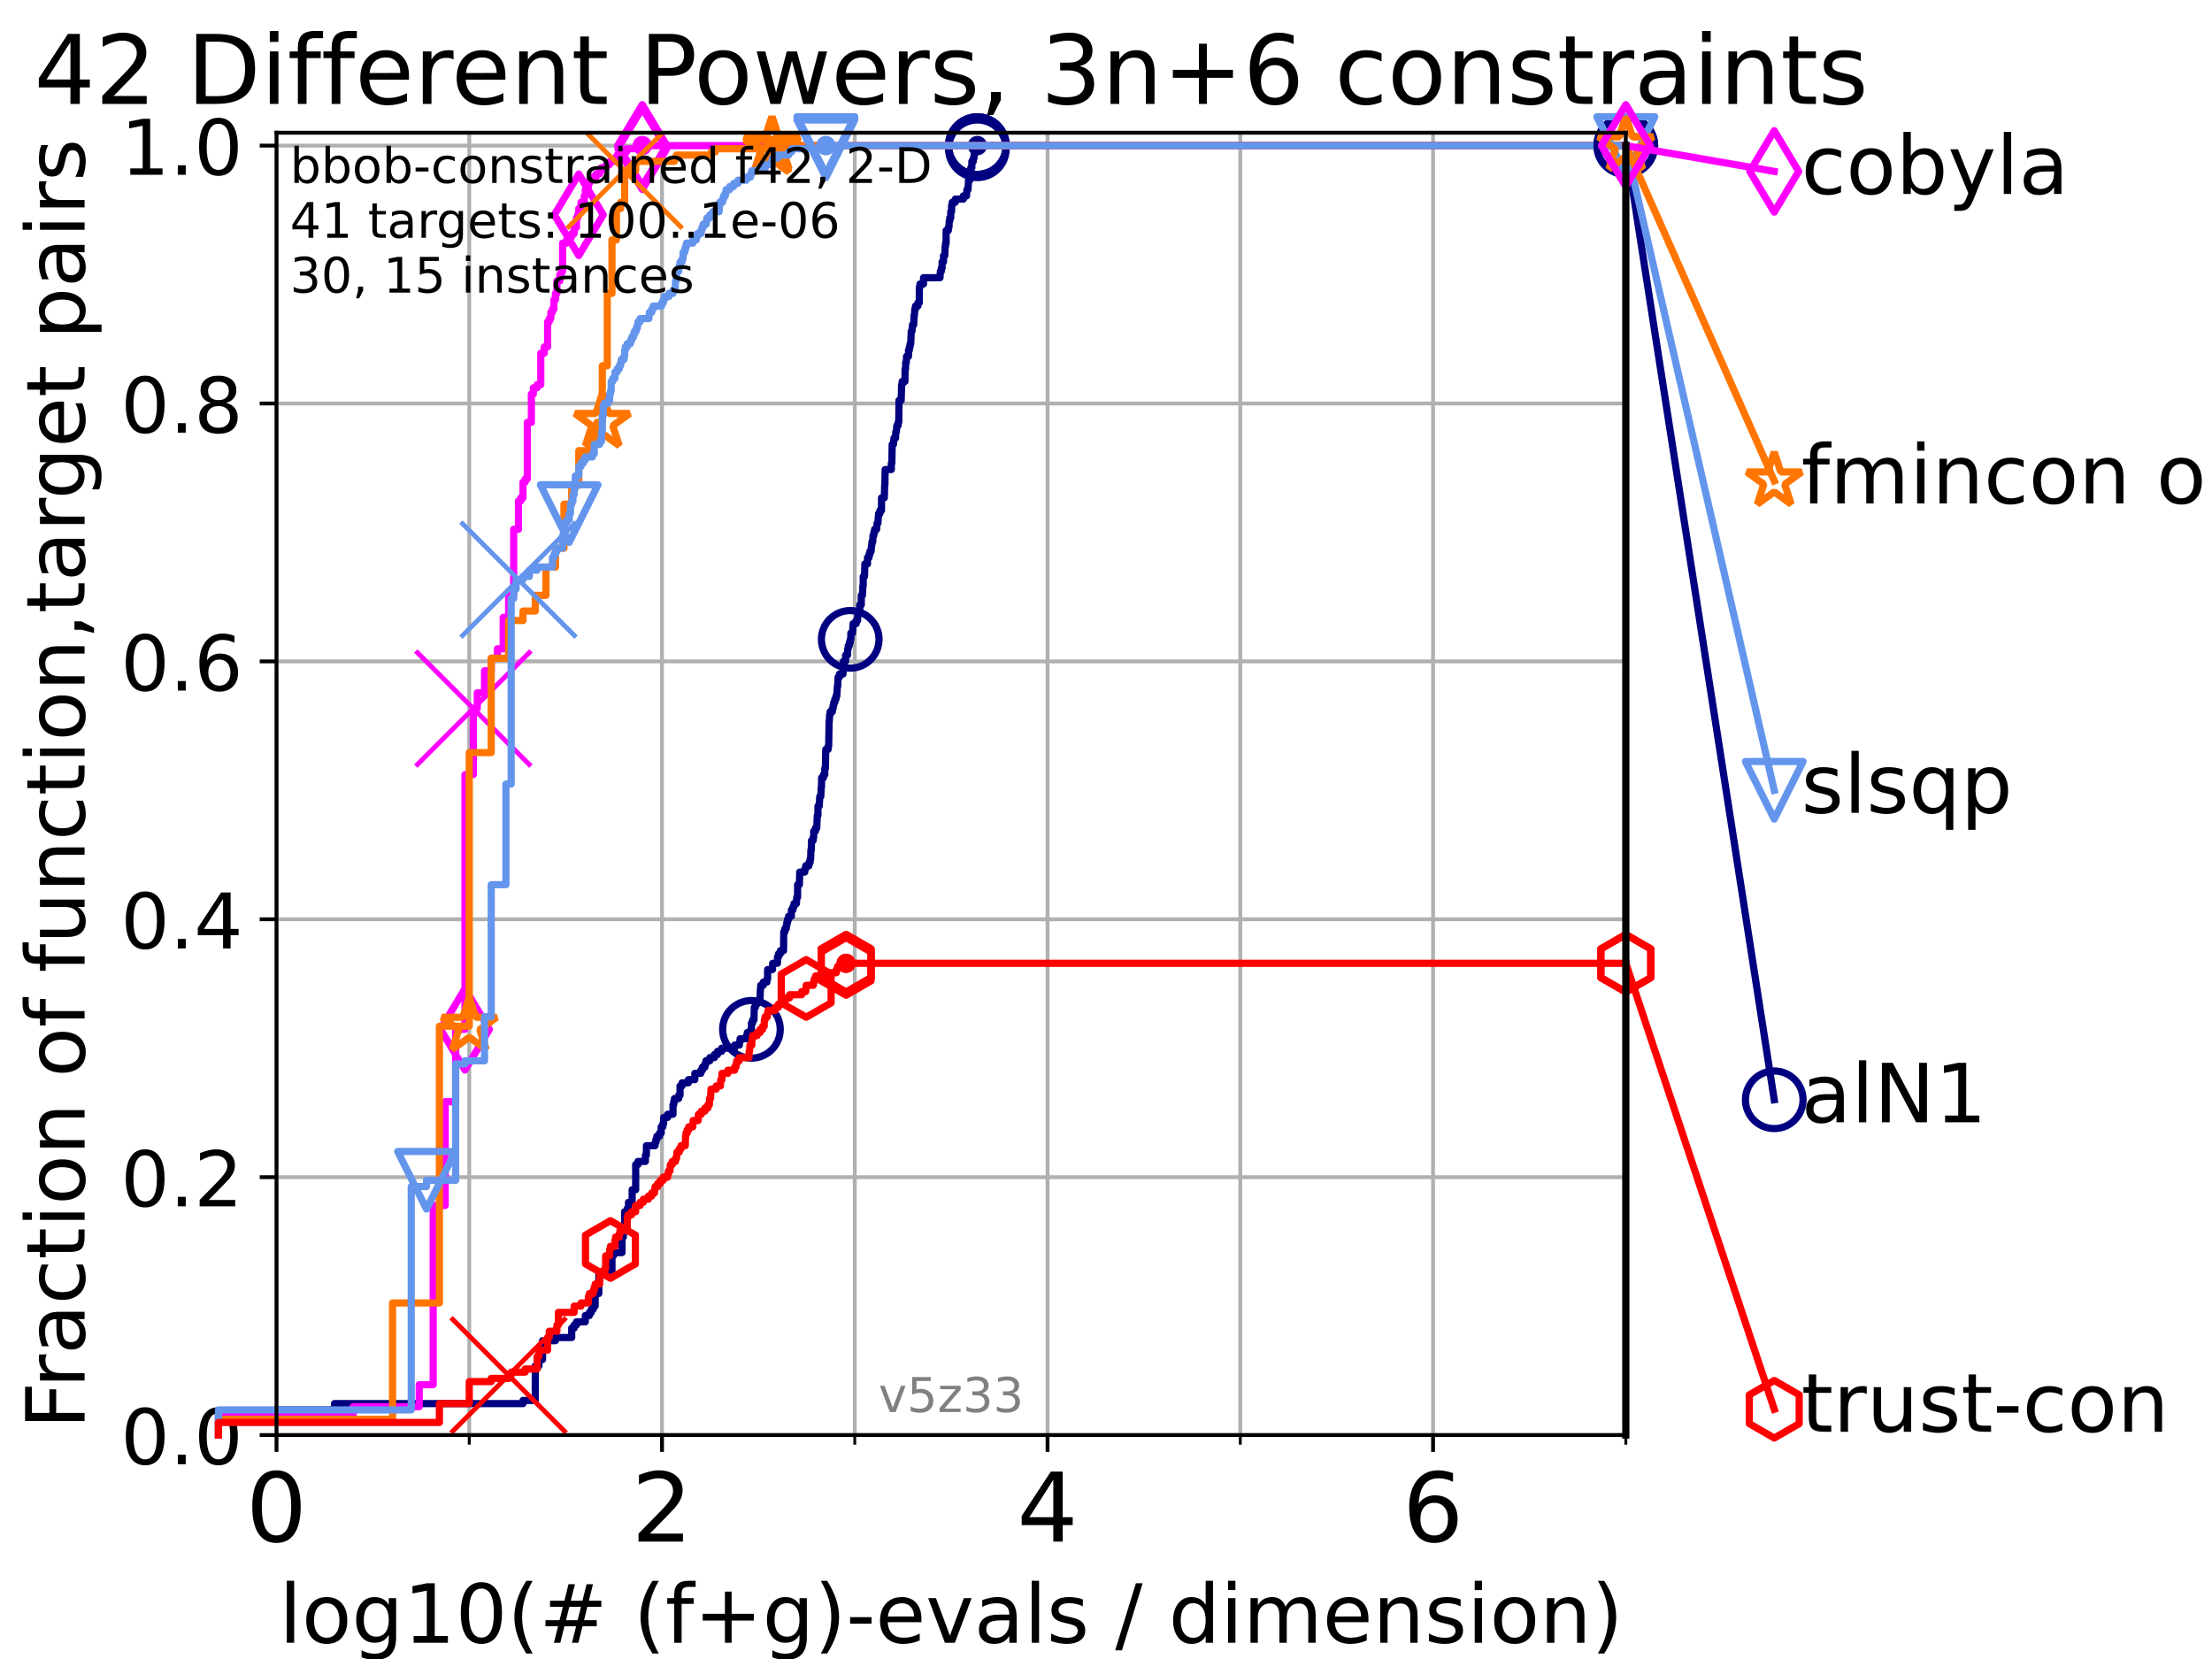 <?xml version="1.0" encoding="utf-8" standalone="no"?>
<!DOCTYPE svg PUBLIC "-//W3C//DTD SVG 1.1//EN"
  "http://www.w3.org/Graphics/SVG/1.1/DTD/svg11.dtd">
<!-- Created with matplotlib (https://matplotlib.org/) -->
<svg height="345.6pt" version="1.1" viewBox="0 0 460.8 345.6" width="460.8pt" xmlns="http://www.w3.org/2000/svg" xmlns:xlink="http://www.w3.org/1999/xlink">
 <defs>
  <style type="text/css">*{stroke-linecap:butt;stroke-linejoin:round;}</style>
 </defs>
 <g id="figure_1">
  <g id="patch_1">
   <path d="M 0 345.6 
L 460.8 345.6 
L 460.8 0 
L 0 0 
z
" style="fill:#ffffff;"/>
  </g>
  <g id="axes_1">
   <g id="patch_2">
    <path d="M 57.6 298.944 
L 338.688 298.944 
L 338.688 27.648 
L 57.6 27.648 
z
" style="fill:#ffffff;"/>
   </g>
   <g id="matplotlib.axis_1">
    <g id="xtick_1">
     <g id="line2d_1">
      <path clip-path="url(#p4153effce3)" d="M 57.6 298.944 
L 57.6 27.648 
" style="fill:none;stroke:#b0b0b0;stroke-linecap:square;stroke-width:0.8;"/>
     </g>
     <g id="line2d_2">
      <defs>
       <path d="M 0 0 
L 0 3.5 
" id="mc25ea9a34b" style="stroke:#000000;stroke-width:0.8;"/>
      </defs>
      <g>
       <use style="stroke:#000000;stroke-width:0.8;" x="57.6" xlink:href="#mc25ea9a34b" y="298.944"/>
      </g>
     </g>
     <g id="text_1">
      <!-- 0 -->
      <g transform="translate(51.237 321.141)scale(0.2 -0.2)">
       <defs>
        <path d="M 31.781 66.406 
Q 24.172 66.406 20.328 58.906 
Q 16.5 51.422 16.5 36.375 
Q 16.5 21.391 20.328 13.891 
Q 24.172 6.391 31.781 6.391 
Q 39.453 6.391 43.281 13.891 
Q 47.125 21.391 47.125 36.375 
Q 47.125 51.422 43.281 58.906 
Q 39.453 66.406 31.781 66.406 
z
M 31.781 74.219 
Q 44.047 74.219 50.516 64.516 
Q 56.984 54.828 56.984 36.375 
Q 56.984 17.969 50.516 8.266 
Q 44.047 -1.422 31.781 -1.422 
Q 19.531 -1.422 13.062 8.266 
Q 6.594 17.969 6.594 36.375 
Q 6.594 54.828 13.062 64.516 
Q 19.531 74.219 31.781 74.219 
z
" id="DejaVuSans-48"/>
       </defs>
       <use xlink:href="#DejaVuSans-48"/>
      </g>
     </g>
    </g>
    <g id="xtick_2">
     <g id="line2d_3">
      <path clip-path="url(#p4153effce3)" d="M 137.911 298.944 
L 137.911 27.648 
" style="fill:none;stroke:#b0b0b0;stroke-linecap:square;stroke-width:0.8;"/>
     </g>
     <g id="line2d_4">
      <g>
       <use style="stroke:#000000;stroke-width:0.8;" x="137.911" xlink:href="#mc25ea9a34b" y="298.944"/>
      </g>
     </g>
     <g id="text_2">
      <!-- 2 -->
      <g transform="translate(131.548 321.141)scale(0.2 -0.2)">
       <defs>
        <path d="M 19.188 8.297 
L 53.609 8.297 
L 53.609 0 
L 7.328 0 
L 7.328 8.297 
Q 12.938 14.109 22.625 23.891 
Q 32.328 33.688 34.812 36.531 
Q 39.547 41.844 41.422 45.531 
Q 43.312 49.219 43.312 52.781 
Q 43.312 58.594 39.234 62.25 
Q 35.156 65.922 28.609 65.922 
Q 23.969 65.922 18.812 64.312 
Q 13.672 62.703 7.812 59.422 
L 7.812 69.391 
Q 13.766 71.781 18.938 73 
Q 24.125 74.219 28.422 74.219 
Q 39.75 74.219 46.484 68.547 
Q 53.219 62.891 53.219 53.422 
Q 53.219 48.922 51.531 44.891 
Q 49.859 40.875 45.406 35.406 
Q 44.188 33.984 37.641 27.219 
Q 31.109 20.453 19.188 8.297 
z
" id="DejaVuSans-50"/>
       </defs>
       <use xlink:href="#DejaVuSans-50"/>
      </g>
     </g>
    </g>
    <g id="xtick_3">
     <g id="line2d_5">
      <path clip-path="url(#p4153effce3)" d="M 218.222 298.944 
L 218.222 27.648 
" style="fill:none;stroke:#b0b0b0;stroke-linecap:square;stroke-width:0.8;"/>
     </g>
     <g id="line2d_6">
      <g>
       <use style="stroke:#000000;stroke-width:0.8;" x="218.222" xlink:href="#mc25ea9a34b" y="298.944"/>
      </g>
     </g>
     <g id="text_3">
      <!-- 4 -->
      <g transform="translate(211.859 321.141)scale(0.2 -0.2)">
       <defs>
        <path d="M 37.797 64.312 
L 12.891 25.391 
L 37.797 25.391 
z
M 35.203 72.906 
L 47.609 72.906 
L 47.609 25.391 
L 58.016 25.391 
L 58.016 17.188 
L 47.609 17.188 
L 47.609 0 
L 37.797 0 
L 37.797 17.188 
L 4.891 17.188 
L 4.891 26.703 
z
" id="DejaVuSans-52"/>
       </defs>
       <use xlink:href="#DejaVuSans-52"/>
      </g>
     </g>
    </g>
    <g id="xtick_4">
     <g id="line2d_7">
      <path clip-path="url(#p4153effce3)" d="M 298.533 298.944 
L 298.533 27.648 
" style="fill:none;stroke:#b0b0b0;stroke-linecap:square;stroke-width:0.8;"/>
     </g>
     <g id="line2d_8">
      <g>
       <use style="stroke:#000000;stroke-width:0.8;" x="298.533" xlink:href="#mc25ea9a34b" y="298.944"/>
      </g>
     </g>
     <g id="text_4">
      <!-- 6 -->
      <g transform="translate(292.17 321.141)scale(0.2 -0.2)">
       <defs>
        <path d="M 33.016 40.375 
Q 26.375 40.375 22.484 35.828 
Q 18.609 31.297 18.609 23.391 
Q 18.609 15.531 22.484 10.953 
Q 26.375 6.391 33.016 6.391 
Q 39.656 6.391 43.531 10.953 
Q 47.406 15.531 47.406 23.391 
Q 47.406 31.297 43.531 35.828 
Q 39.656 40.375 33.016 40.375 
z
M 52.594 71.297 
L 52.594 62.312 
Q 48.875 64.062 45.094 64.984 
Q 41.312 65.922 37.594 65.922 
Q 27.828 65.922 22.672 59.328 
Q 17.531 52.734 16.797 39.406 
Q 19.672 43.656 24.016 45.922 
Q 28.375 48.188 33.594 48.188 
Q 44.578 48.188 50.953 41.516 
Q 57.328 34.859 57.328 23.391 
Q 57.328 12.156 50.688 5.359 
Q 44.047 -1.422 33.016 -1.422 
Q 20.359 -1.422 13.672 8.266 
Q 6.984 17.969 6.984 36.375 
Q 6.984 53.656 15.188 63.938 
Q 23.391 74.219 37.203 74.219 
Q 40.922 74.219 44.703 73.484 
Q 48.484 72.75 52.594 71.297 
z
" id="DejaVuSans-54"/>
       </defs>
       <use xlink:href="#DejaVuSans-54"/>
      </g>
     </g>
    </g>
    <g id="xtick_5">
     <g id="line2d_9">
      <path clip-path="url(#p4153effce3)" d="M 97.755 298.944 
L 97.755 27.648 
" style="fill:none;stroke:#b0b0b0;stroke-linecap:square;stroke-width:0.8;"/>
     </g>
     <g id="line2d_10">
      <defs>
       <path d="M 0 0 
L 0 2 
" id="mcb1cc61ad0" style="stroke:#000000;stroke-width:0.6;"/>
      </defs>
      <g>
       <use style="stroke:#000000;stroke-width:0.6;" x="97.755" xlink:href="#mcb1cc61ad0" y="298.944"/>
      </g>
     </g>
    </g>
    <g id="xtick_6">
     <g id="line2d_11">
      <path clip-path="url(#p4153effce3)" d="M 178.066 298.944 
L 178.066 27.648 
" style="fill:none;stroke:#b0b0b0;stroke-linecap:square;stroke-width:0.8;"/>
     </g>
     <g id="line2d_12">
      <g>
       <use style="stroke:#000000;stroke-width:0.6;" x="178.066" xlink:href="#mcb1cc61ad0" y="298.944"/>
      </g>
     </g>
    </g>
    <g id="xtick_7">
     <g id="line2d_13">
      <path clip-path="url(#p4153effce3)" d="M 258.377 298.944 
L 258.377 27.648 
" style="fill:none;stroke:#b0b0b0;stroke-linecap:square;stroke-width:0.8;"/>
     </g>
     <g id="line2d_14">
      <g>
       <use style="stroke:#000000;stroke-width:0.6;" x="258.377" xlink:href="#mcb1cc61ad0" y="298.944"/>
      </g>
     </g>
    </g>
    <g id="xtick_8">
     <g id="line2d_15">
      <path clip-path="url(#p4153effce3)" d="M 338.688 298.944 
L 338.688 27.648 
" style="fill:none;stroke:#b0b0b0;stroke-linecap:square;stroke-width:0.8;"/>
     </g>
     <g id="line2d_16">
      <g>
       <use style="stroke:#000000;stroke-width:0.6;" x="338.688" xlink:href="#mcb1cc61ad0" y="298.944"/>
      </g>
     </g>
    </g>
    <g id="text_5">
     <!-- log10(# (f+g)-evals / dimension) -->
     <g transform="translate(58.145 342.218)scale(0.17 -0.17)">
      <defs>
       <path d="M 9.422 75.984 
L 18.406 75.984 
L 18.406 0 
L 9.422 0 
z
" id="DejaVuSans-108"/>
       <path d="M 30.609 48.391 
Q 23.391 48.391 19.188 42.75 
Q 14.984 37.109 14.984 27.297 
Q 14.984 17.484 19.156 11.844 
Q 23.344 6.203 30.609 6.203 
Q 37.797 6.203 41.984 11.859 
Q 46.188 17.531 46.188 27.297 
Q 46.188 37.016 41.984 42.703 
Q 37.797 48.391 30.609 48.391 
z
M 30.609 56 
Q 42.328 56 49.016 48.375 
Q 55.719 40.766 55.719 27.297 
Q 55.719 13.875 49.016 6.219 
Q 42.328 -1.422 30.609 -1.422 
Q 18.844 -1.422 12.172 6.219 
Q 5.516 13.875 5.516 27.297 
Q 5.516 40.766 12.172 48.375 
Q 18.844 56 30.609 56 
z
" id="DejaVuSans-111"/>
       <path d="M 45.406 27.984 
Q 45.406 37.75 41.375 43.109 
Q 37.359 48.484 30.078 48.484 
Q 22.859 48.484 18.828 43.109 
Q 14.797 37.75 14.797 27.984 
Q 14.797 18.266 18.828 12.891 
Q 22.859 7.516 30.078 7.516 
Q 37.359 7.516 41.375 12.891 
Q 45.406 18.266 45.406 27.984 
z
M 54.391 6.781 
Q 54.391 -7.172 48.188 -13.984 
Q 42 -20.797 29.203 -20.797 
Q 24.469 -20.797 20.266 -20.094 
Q 16.062 -19.391 12.109 -17.922 
L 12.109 -9.188 
Q 16.062 -11.328 19.922 -12.344 
Q 23.781 -13.375 27.781 -13.375 
Q 36.625 -13.375 41.016 -8.766 
Q 45.406 -4.156 45.406 5.172 
L 45.406 9.625 
Q 42.625 4.781 38.281 2.391 
Q 33.938 0 27.875 0 
Q 17.828 0 11.672 7.656 
Q 5.516 15.328 5.516 27.984 
Q 5.516 40.672 11.672 48.328 
Q 17.828 56 27.875 56 
Q 33.938 56 38.281 53.609 
Q 42.625 51.219 45.406 46.391 
L 45.406 54.688 
L 54.391 54.688 
z
" id="DejaVuSans-103"/>
       <path d="M 12.406 8.297 
L 28.516 8.297 
L 28.516 63.922 
L 10.984 60.406 
L 10.984 69.391 
L 28.422 72.906 
L 38.281 72.906 
L 38.281 8.297 
L 54.391 8.297 
L 54.391 0 
L 12.406 0 
z
" id="DejaVuSans-49"/>
       <path d="M 31 75.875 
Q 24.469 64.656 21.281 53.656 
Q 18.109 42.672 18.109 31.391 
Q 18.109 20.125 21.312 9.062 
Q 24.516 -2 31 -13.188 
L 23.188 -13.188 
Q 15.875 -1.703 12.234 9.375 
Q 8.594 20.453 8.594 31.391 
Q 8.594 42.281 12.203 53.312 
Q 15.828 64.359 23.188 75.875 
z
" id="DejaVuSans-40"/>
       <path d="M 51.125 44 
L 36.922 44 
L 32.812 27.688 
L 47.125 27.688 
z
M 43.797 71.781 
L 38.719 51.516 
L 52.984 51.516 
L 58.109 71.781 
L 65.922 71.781 
L 60.891 51.516 
L 76.125 51.516 
L 76.125 44 
L 58.984 44 
L 54.984 27.688 
L 70.516 27.688 
L 70.516 20.219 
L 53.078 20.219 
L 48 0 
L 40.188 0 
L 45.219 20.219 
L 30.906 20.219 
L 25.875 0 
L 18.016 0 
L 23.094 20.219 
L 7.719 20.219 
L 7.719 27.688 
L 24.906 27.688 
L 29 44 
L 13.281 44 
L 13.281 51.516 
L 30.906 51.516 
L 35.891 71.781 
z
" id="DejaVuSans-35"/>
       <path id="DejaVuSans-32"/>
       <path d="M 37.109 75.984 
L 37.109 68.5 
L 28.516 68.5 
Q 23.688 68.5 21.797 66.547 
Q 19.922 64.594 19.922 59.516 
L 19.922 54.688 
L 34.719 54.688 
L 34.719 47.703 
L 19.922 47.703 
L 19.922 0 
L 10.891 0 
L 10.891 47.703 
L 2.297 47.703 
L 2.297 54.688 
L 10.891 54.688 
L 10.891 58.5 
Q 10.891 67.625 15.141 71.797 
Q 19.391 75.984 28.609 75.984 
z
" id="DejaVuSans-102"/>
       <path d="M 46 62.703 
L 46 35.5 
L 73.188 35.5 
L 73.188 27.203 
L 46 27.203 
L 46 0 
L 37.797 0 
L 37.797 27.203 
L 10.594 27.203 
L 10.594 35.5 
L 37.797 35.5 
L 37.797 62.703 
z
" id="DejaVuSans-43"/>
       <path d="M 8.016 75.875 
L 15.828 75.875 
Q 23.141 64.359 26.781 53.312 
Q 30.422 42.281 30.422 31.391 
Q 30.422 20.453 26.781 9.375 
Q 23.141 -1.703 15.828 -13.188 
L 8.016 -13.188 
Q 14.5 -2 17.703 9.062 
Q 20.906 20.125 20.906 31.391 
Q 20.906 42.672 17.703 53.656 
Q 14.5 64.656 8.016 75.875 
z
" id="DejaVuSans-41"/>
       <path d="M 4.891 31.391 
L 31.203 31.391 
L 31.203 23.391 
L 4.891 23.391 
z
" id="DejaVuSans-45"/>
       <path d="M 56.203 29.594 
L 56.203 25.203 
L 14.891 25.203 
Q 15.484 15.922 20.484 11.062 
Q 25.484 6.203 34.422 6.203 
Q 39.594 6.203 44.453 7.469 
Q 49.312 8.734 54.109 11.281 
L 54.109 2.781 
Q 49.266 0.734 44.188 -0.344 
Q 39.109 -1.422 33.891 -1.422 
Q 20.797 -1.422 13.156 6.188 
Q 5.516 13.812 5.516 26.812 
Q 5.516 40.234 12.766 48.109 
Q 20.016 56 32.328 56 
Q 43.359 56 49.781 48.891 
Q 56.203 41.797 56.203 29.594 
z
M 47.219 32.234 
Q 47.125 39.594 43.094 43.984 
Q 39.062 48.391 32.422 48.391 
Q 24.906 48.391 20.391 44.141 
Q 15.875 39.891 15.188 32.172 
z
" id="DejaVuSans-101"/>
       <path d="M 2.984 54.688 
L 12.5 54.688 
L 29.594 8.797 
L 46.688 54.688 
L 56.203 54.688 
L 35.688 0 
L 23.484 0 
z
" id="DejaVuSans-118"/>
       <path d="M 34.281 27.484 
Q 23.391 27.484 19.188 25 
Q 14.984 22.516 14.984 16.5 
Q 14.984 11.719 18.141 8.906 
Q 21.297 6.109 26.703 6.109 
Q 34.188 6.109 38.703 11.406 
Q 43.219 16.703 43.219 25.484 
L 43.219 27.484 
z
M 52.203 31.203 
L 52.203 0 
L 43.219 0 
L 43.219 8.297 
Q 40.141 3.328 35.547 0.953 
Q 30.953 -1.422 24.312 -1.422 
Q 15.922 -1.422 10.953 3.297 
Q 6 8.016 6 15.922 
Q 6 25.141 12.172 29.828 
Q 18.359 34.516 30.609 34.516 
L 43.219 34.516 
L 43.219 35.406 
Q 43.219 41.609 39.141 45 
Q 35.062 48.391 27.688 48.391 
Q 23 48.391 18.547 47.266 
Q 14.109 46.141 10.016 43.891 
L 10.016 52.203 
Q 14.938 54.109 19.578 55.047 
Q 24.219 56 28.609 56 
Q 40.484 56 46.344 49.844 
Q 52.203 43.703 52.203 31.203 
z
" id="DejaVuSans-97"/>
       <path d="M 44.281 53.078 
L 44.281 44.578 
Q 40.484 46.531 36.375 47.5 
Q 32.281 48.484 27.875 48.484 
Q 21.188 48.484 17.844 46.438 
Q 14.5 44.391 14.5 40.281 
Q 14.5 37.156 16.891 35.375 
Q 19.281 33.594 26.516 31.984 
L 29.594 31.297 
Q 39.156 29.25 43.188 25.516 
Q 47.219 21.781 47.219 15.094 
Q 47.219 7.469 41.188 3.016 
Q 35.156 -1.422 24.609 -1.422 
Q 20.219 -1.422 15.453 -0.562 
Q 10.688 0.297 5.422 2 
L 5.422 11.281 
Q 10.406 8.688 15.234 7.391 
Q 20.062 6.109 24.812 6.109 
Q 31.156 6.109 34.562 8.281 
Q 37.984 10.453 37.984 14.406 
Q 37.984 18.062 35.516 20.016 
Q 33.062 21.969 24.703 23.781 
L 21.578 24.516 
Q 13.234 26.266 9.516 29.906 
Q 5.812 33.547 5.812 39.891 
Q 5.812 47.609 11.281 51.797 
Q 16.75 56 26.812 56 
Q 31.781 56 36.172 55.266 
Q 40.578 54.547 44.281 53.078 
z
" id="DejaVuSans-115"/>
       <path d="M 25.391 72.906 
L 33.688 72.906 
L 8.297 -9.281 
L 0 -9.281 
z
" id="DejaVuSans-47"/>
       <path d="M 45.406 46.391 
L 45.406 75.984 
L 54.391 75.984 
L 54.391 0 
L 45.406 0 
L 45.406 8.203 
Q 42.578 3.328 38.25 0.953 
Q 33.938 -1.422 27.875 -1.422 
Q 17.969 -1.422 11.734 6.484 
Q 5.516 14.406 5.516 27.297 
Q 5.516 40.188 11.734 48.094 
Q 17.969 56 27.875 56 
Q 33.938 56 38.25 53.625 
Q 42.578 51.266 45.406 46.391 
z
M 14.797 27.297 
Q 14.797 17.391 18.875 11.75 
Q 22.953 6.109 30.078 6.109 
Q 37.203 6.109 41.297 11.75 
Q 45.406 17.391 45.406 27.297 
Q 45.406 37.203 41.297 42.844 
Q 37.203 48.484 30.078 48.484 
Q 22.953 48.484 18.875 42.844 
Q 14.797 37.203 14.797 27.297 
z
" id="DejaVuSans-100"/>
       <path d="M 9.422 54.688 
L 18.406 54.688 
L 18.406 0 
L 9.422 0 
z
M 9.422 75.984 
L 18.406 75.984 
L 18.406 64.594 
L 9.422 64.594 
z
" id="DejaVuSans-105"/>
       <path d="M 52 44.188 
Q 55.375 50.25 60.062 53.125 
Q 64.75 56 71.094 56 
Q 79.641 56 84.281 50.016 
Q 88.922 44.047 88.922 33.016 
L 88.922 0 
L 79.891 0 
L 79.891 32.719 
Q 79.891 40.578 77.094 44.375 
Q 74.312 48.188 68.609 48.188 
Q 61.625 48.188 57.562 43.547 
Q 53.516 38.922 53.516 30.906 
L 53.516 0 
L 44.484 0 
L 44.484 32.719 
Q 44.484 40.625 41.703 44.406 
Q 38.922 48.188 33.109 48.188 
Q 26.219 48.188 22.156 43.531 
Q 18.109 38.875 18.109 30.906 
L 18.109 0 
L 9.078 0 
L 9.078 54.688 
L 18.109 54.688 
L 18.109 46.188 
Q 21.188 51.219 25.484 53.609 
Q 29.781 56 35.688 56 
Q 41.656 56 45.828 52.969 
Q 50 49.953 52 44.188 
z
" id="DejaVuSans-109"/>
       <path d="M 54.891 33.016 
L 54.891 0 
L 45.906 0 
L 45.906 32.719 
Q 45.906 40.484 42.875 44.328 
Q 39.844 48.188 33.797 48.188 
Q 26.516 48.188 22.312 43.547 
Q 18.109 38.922 18.109 30.906 
L 18.109 0 
L 9.078 0 
L 9.078 54.688 
L 18.109 54.688 
L 18.109 46.188 
Q 21.344 51.125 25.703 53.562 
Q 30.078 56 35.797 56 
Q 45.219 56 50.047 50.172 
Q 54.891 44.344 54.891 33.016 
z
" id="DejaVuSans-110"/>
      </defs>
      <use xlink:href="#DejaVuSans-108"/>
      <use x="27.783" xlink:href="#DejaVuSans-111"/>
      <use x="88.965" xlink:href="#DejaVuSans-103"/>
      <use x="152.441" xlink:href="#DejaVuSans-49"/>
      <use x="216.064" xlink:href="#DejaVuSans-48"/>
      <use x="279.688" xlink:href="#DejaVuSans-40"/>
      <use x="318.701" xlink:href="#DejaVuSans-35"/>
      <use x="402.49" xlink:href="#DejaVuSans-32"/>
      <use x="434.277" xlink:href="#DejaVuSans-40"/>
      <use x="473.291" xlink:href="#DejaVuSans-102"/>
      <use x="508.496" xlink:href="#DejaVuSans-43"/>
      <use x="592.285" xlink:href="#DejaVuSans-103"/>
      <use x="655.762" xlink:href="#DejaVuSans-41"/>
      <use x="694.775" xlink:href="#DejaVuSans-45"/>
      <use x="730.859" xlink:href="#DejaVuSans-101"/>
      <use x="792.383" xlink:href="#DejaVuSans-118"/>
      <use x="851.562" xlink:href="#DejaVuSans-97"/>
      <use x="912.842" xlink:href="#DejaVuSans-108"/>
      <use x="940.625" xlink:href="#DejaVuSans-115"/>
      <use x="992.725" xlink:href="#DejaVuSans-32"/>
      <use x="1024.512" xlink:href="#DejaVuSans-47"/>
      <use x="1058.203" xlink:href="#DejaVuSans-32"/>
      <use x="1089.99" xlink:href="#DejaVuSans-100"/>
      <use x="1153.467" xlink:href="#DejaVuSans-105"/>
      <use x="1181.25" xlink:href="#DejaVuSans-109"/>
      <use x="1278.662" xlink:href="#DejaVuSans-101"/>
      <use x="1340.186" xlink:href="#DejaVuSans-110"/>
      <use x="1403.564" xlink:href="#DejaVuSans-115"/>
      <use x="1455.664" xlink:href="#DejaVuSans-105"/>
      <use x="1483.447" xlink:href="#DejaVuSans-111"/>
      <use x="1544.629" xlink:href="#DejaVuSans-110"/>
      <use x="1608.008" xlink:href="#DejaVuSans-41"/>
     </g>
    </g>
   </g>
   <g id="matplotlib.axis_2">
    <g id="ytick_1">
     <g id="line2d_17">
      <path clip-path="url(#p4153effce3)" d="M 57.6 298.944 
L 338.688 298.944 
" style="fill:none;stroke:#b0b0b0;stroke-linecap:square;stroke-width:0.8;"/>
     </g>
     <g id="line2d_18">
      <defs>
       <path d="M 0 0 
L -3.5 0 
" id="m606802a36d" style="stroke:#000000;stroke-width:0.8;"/>
      </defs>
      <g>
       <use style="stroke:#000000;stroke-width:0.8;" x="57.6" xlink:href="#m606802a36d" y="298.944"/>
      </g>
     </g>
     <g id="text_6">
      <!-- 0.0 -->
      <g transform="translate(25.155 305.023)scale(0.16 -0.16)">
       <defs>
        <path d="M 10.688 12.406 
L 21 12.406 
L 21 0 
L 10.688 0 
z
" id="DejaVuSans-46"/>
       </defs>
       <use xlink:href="#DejaVuSans-48"/>
       <use x="63.623" xlink:href="#DejaVuSans-46"/>
       <use x="95.41" xlink:href="#DejaVuSans-48"/>
      </g>
     </g>
    </g>
    <g id="ytick_2">
     <g id="line2d_19">
      <path clip-path="url(#p4153effce3)" d="M 57.6 245.222 
L 338.688 245.222 
" style="fill:none;stroke:#b0b0b0;stroke-linecap:square;stroke-width:0.8;"/>
     </g>
     <g id="line2d_20">
      <g>
       <use style="stroke:#000000;stroke-width:0.8;" x="57.6" xlink:href="#m606802a36d" y="245.222"/>
      </g>
     </g>
     <g id="text_7">
      <!-- 0.2 -->
      <g transform="translate(25.155 251.301)scale(0.16 -0.16)">
       <use xlink:href="#DejaVuSans-48"/>
       <use x="63.623" xlink:href="#DejaVuSans-46"/>
       <use x="95.41" xlink:href="#DejaVuSans-50"/>
      </g>
     </g>
    </g>
    <g id="ytick_3">
     <g id="line2d_21">
      <path clip-path="url(#p4153effce3)" d="M 57.6 191.5 
L 338.688 191.5 
" style="fill:none;stroke:#b0b0b0;stroke-linecap:square;stroke-width:0.8;"/>
     </g>
     <g id="line2d_22">
      <g>
       <use style="stroke:#000000;stroke-width:0.8;" x="57.6" xlink:href="#m606802a36d" y="191.5"/>
      </g>
     </g>
     <g id="text_8">
      <!-- 0.4 -->
      <g transform="translate(25.155 197.579)scale(0.16 -0.16)">
       <use xlink:href="#DejaVuSans-48"/>
       <use x="63.623" xlink:href="#DejaVuSans-46"/>
       <use x="95.41" xlink:href="#DejaVuSans-52"/>
      </g>
     </g>
    </g>
    <g id="ytick_4">
     <g id="line2d_23">
      <path clip-path="url(#p4153effce3)" d="M 57.6 137.778 
L 338.688 137.778 
" style="fill:none;stroke:#b0b0b0;stroke-linecap:square;stroke-width:0.8;"/>
     </g>
     <g id="line2d_24">
      <g>
       <use style="stroke:#000000;stroke-width:0.8;" x="57.6" xlink:href="#m606802a36d" y="137.778"/>
      </g>
     </g>
     <g id="text_9">
      <!-- 0.6 -->
      <g transform="translate(25.155 143.857)scale(0.16 -0.16)">
       <use xlink:href="#DejaVuSans-48"/>
       <use x="63.623" xlink:href="#DejaVuSans-46"/>
       <use x="95.41" xlink:href="#DejaVuSans-54"/>
      </g>
     </g>
    </g>
    <g id="ytick_5">
     <g id="line2d_25">
      <path clip-path="url(#p4153effce3)" d="M 57.6 84.056 
L 338.688 84.056 
" style="fill:none;stroke:#b0b0b0;stroke-linecap:square;stroke-width:0.8;"/>
     </g>
     <g id="line2d_26">
      <g>
       <use style="stroke:#000000;stroke-width:0.8;" x="57.6" xlink:href="#m606802a36d" y="84.056"/>
      </g>
     </g>
     <g id="text_10">
      <!-- 0.8 -->
      <g transform="translate(25.155 90.135)scale(0.16 -0.16)">
       <defs>
        <path d="M 31.781 34.625 
Q 24.75 34.625 20.719 30.859 
Q 16.703 27.094 16.703 20.516 
Q 16.703 13.922 20.719 10.156 
Q 24.75 6.391 31.781 6.391 
Q 38.812 6.391 42.859 10.172 
Q 46.922 13.969 46.922 20.516 
Q 46.922 27.094 42.891 30.859 
Q 38.875 34.625 31.781 34.625 
z
M 21.922 38.812 
Q 15.578 40.375 12.031 44.719 
Q 8.5 49.078 8.5 55.328 
Q 8.5 64.062 14.719 69.141 
Q 20.953 74.219 31.781 74.219 
Q 42.672 74.219 48.875 69.141 
Q 55.078 64.062 55.078 55.328 
Q 55.078 49.078 51.531 44.719 
Q 48 40.375 41.703 38.812 
Q 48.828 37.156 52.797 32.312 
Q 56.781 27.484 56.781 20.516 
Q 56.781 9.906 50.312 4.234 
Q 43.844 -1.422 31.781 -1.422 
Q 19.734 -1.422 13.25 4.234 
Q 6.781 9.906 6.781 20.516 
Q 6.781 27.484 10.781 32.312 
Q 14.797 37.156 21.922 38.812 
z
M 18.312 54.391 
Q 18.312 48.734 21.844 45.562 
Q 25.391 42.391 31.781 42.391 
Q 38.141 42.391 41.719 45.562 
Q 45.312 48.734 45.312 54.391 
Q 45.312 60.062 41.719 63.234 
Q 38.141 66.406 31.781 66.406 
Q 25.391 66.406 21.844 63.234 
Q 18.312 60.062 18.312 54.391 
z
" id="DejaVuSans-56"/>
       </defs>
       <use xlink:href="#DejaVuSans-48"/>
       <use x="63.623" xlink:href="#DejaVuSans-46"/>
       <use x="95.41" xlink:href="#DejaVuSans-56"/>
      </g>
     </g>
    </g>
    <g id="ytick_6">
     <g id="line2d_27">
      <path clip-path="url(#p4153effce3)" d="M 57.6 30.334 
L 338.688 30.334 
" style="fill:none;stroke:#b0b0b0;stroke-linecap:square;stroke-width:0.8;"/>
     </g>
     <g id="line2d_28">
      <g>
       <use style="stroke:#000000;stroke-width:0.8;" x="57.6" xlink:href="#m606802a36d" y="30.334"/>
      </g>
     </g>
     <g id="text_11">
      <!-- 1.0 -->
      <g transform="translate(25.155 36.413)scale(0.16 -0.16)">
       <use xlink:href="#DejaVuSans-49"/>
       <use x="63.623" xlink:href="#DejaVuSans-46"/>
       <use x="95.41" xlink:href="#DejaVuSans-48"/>
      </g>
     </g>
    </g>
    <g id="text_12">
     <!-- Fraction of function,target pairs -->
     <g transform="translate(17.62 297.681)rotate(-90)scale(0.17 -0.17)">
      <defs>
       <path d="M 9.812 72.906 
L 51.703 72.906 
L 51.703 64.594 
L 19.672 64.594 
L 19.672 43.109 
L 48.578 43.109 
L 48.578 34.812 
L 19.672 34.812 
L 19.672 0 
L 9.812 0 
z
" id="DejaVuSans-70"/>
       <path d="M 41.109 46.297 
Q 39.594 47.172 37.812 47.578 
Q 36.031 48 33.891 48 
Q 26.266 48 22.188 43.047 
Q 18.109 38.094 18.109 28.812 
L 18.109 0 
L 9.078 0 
L 9.078 54.688 
L 18.109 54.688 
L 18.109 46.188 
Q 20.953 51.172 25.484 53.578 
Q 30.031 56 36.531 56 
Q 37.453 56 38.578 55.875 
Q 39.703 55.766 41.062 55.516 
z
" id="DejaVuSans-114"/>
       <path d="M 48.781 52.594 
L 48.781 44.188 
Q 44.969 46.297 41.141 47.344 
Q 37.312 48.391 33.406 48.391 
Q 24.656 48.391 19.812 42.844 
Q 14.984 37.312 14.984 27.297 
Q 14.984 17.281 19.812 11.734 
Q 24.656 6.203 33.406 6.203 
Q 37.312 6.203 41.141 7.25 
Q 44.969 8.297 48.781 10.406 
L 48.781 2.094 
Q 45.016 0.344 40.984 -0.531 
Q 36.969 -1.422 32.422 -1.422 
Q 20.062 -1.422 12.781 6.344 
Q 5.516 14.109 5.516 27.297 
Q 5.516 40.672 12.859 48.328 
Q 20.219 56 33.016 56 
Q 37.156 56 41.109 55.141 
Q 45.062 54.297 48.781 52.594 
z
" id="DejaVuSans-99"/>
       <path d="M 18.312 70.219 
L 18.312 54.688 
L 36.812 54.688 
L 36.812 47.703 
L 18.312 47.703 
L 18.312 18.016 
Q 18.312 11.328 20.141 9.422 
Q 21.969 7.516 27.594 7.516 
L 36.812 7.516 
L 36.812 0 
L 27.594 0 
Q 17.188 0 13.234 3.875 
Q 9.281 7.766 9.281 18.016 
L 9.281 47.703 
L 2.688 47.703 
L 2.688 54.688 
L 9.281 54.688 
L 9.281 70.219 
z
" id="DejaVuSans-116"/>
       <path d="M 8.5 21.578 
L 8.5 54.688 
L 17.484 54.688 
L 17.484 21.922 
Q 17.484 14.156 20.5 10.266 
Q 23.531 6.391 29.594 6.391 
Q 36.859 6.391 41.078 11.031 
Q 45.312 15.672 45.312 23.688 
L 45.312 54.688 
L 54.297 54.688 
L 54.297 0 
L 45.312 0 
L 45.312 8.406 
Q 42.047 3.422 37.719 1 
Q 33.406 -1.422 27.688 -1.422 
Q 18.266 -1.422 13.375 4.438 
Q 8.5 10.297 8.5 21.578 
z
M 31.109 56 
z
" id="DejaVuSans-117"/>
       <path d="M 11.719 12.406 
L 22.016 12.406 
L 22.016 4 
L 14.016 -11.625 
L 7.719 -11.625 
L 11.719 4 
z
" id="DejaVuSans-44"/>
       <path d="M 18.109 8.203 
L 18.109 -20.797 
L 9.078 -20.797 
L 9.078 54.688 
L 18.109 54.688 
L 18.109 46.391 
Q 20.953 51.266 25.266 53.625 
Q 29.594 56 35.594 56 
Q 45.562 56 51.781 48.094 
Q 58.016 40.188 58.016 27.297 
Q 58.016 14.406 51.781 6.484 
Q 45.562 -1.422 35.594 -1.422 
Q 29.594 -1.422 25.266 0.953 
Q 20.953 3.328 18.109 8.203 
z
M 48.688 27.297 
Q 48.688 37.203 44.609 42.844 
Q 40.531 48.484 33.406 48.484 
Q 26.266 48.484 22.188 42.844 
Q 18.109 37.203 18.109 27.297 
Q 18.109 17.391 22.188 11.75 
Q 26.266 6.109 33.406 6.109 
Q 40.531 6.109 44.609 11.75 
Q 48.688 17.391 48.688 27.297 
z
" id="DejaVuSans-112"/>
      </defs>
      <use xlink:href="#DejaVuSans-70"/>
      <use x="50.27" xlink:href="#DejaVuSans-114"/>
      <use x="91.383" xlink:href="#DejaVuSans-97"/>
      <use x="152.662" xlink:href="#DejaVuSans-99"/>
      <use x="207.643" xlink:href="#DejaVuSans-116"/>
      <use x="246.852" xlink:href="#DejaVuSans-105"/>
      <use x="274.635" xlink:href="#DejaVuSans-111"/>
      <use x="335.816" xlink:href="#DejaVuSans-110"/>
      <use x="399.195" xlink:href="#DejaVuSans-32"/>
      <use x="430.982" xlink:href="#DejaVuSans-111"/>
      <use x="492.164" xlink:href="#DejaVuSans-102"/>
      <use x="527.369" xlink:href="#DejaVuSans-32"/>
      <use x="559.156" xlink:href="#DejaVuSans-102"/>
      <use x="594.361" xlink:href="#DejaVuSans-117"/>
      <use x="657.74" xlink:href="#DejaVuSans-110"/>
      <use x="721.119" xlink:href="#DejaVuSans-99"/>
      <use x="776.1" xlink:href="#DejaVuSans-116"/>
      <use x="815.309" xlink:href="#DejaVuSans-105"/>
      <use x="843.092" xlink:href="#DejaVuSans-111"/>
      <use x="904.273" xlink:href="#DejaVuSans-110"/>
      <use x="967.652" xlink:href="#DejaVuSans-44"/>
      <use x="999.439" xlink:href="#DejaVuSans-116"/>
      <use x="1038.648" xlink:href="#DejaVuSans-97"/>
      <use x="1099.928" xlink:href="#DejaVuSans-114"/>
      <use x="1139.291" xlink:href="#DejaVuSans-103"/>
      <use x="1202.768" xlink:href="#DejaVuSans-101"/>
      <use x="1264.291" xlink:href="#DejaVuSans-116"/>
      <use x="1303.5" xlink:href="#DejaVuSans-32"/>
      <use x="1335.287" xlink:href="#DejaVuSans-112"/>
      <use x="1398.764" xlink:href="#DejaVuSans-97"/>
      <use x="1460.043" xlink:href="#DejaVuSans-105"/>
      <use x="1487.826" xlink:href="#DejaVuSans-114"/>
      <use x="1528.939" xlink:href="#DejaVuSans-115"/>
     </g>
    </g>
   </g>
   <g id="line2d_29">
    <defs>
     <path d="M 0 1.5 
C 0.398 1.5 0.779 1.342 1.061 1.061 
C 1.342 0.779 1.5 0.398 1.5 0 
C 1.5 -0.398 1.342 -0.779 1.061 -1.061 
C 0.779 -1.342 0.398 -1.5 0 -1.5 
C -0.398 -1.5 -0.779 -1.342 -1.061 -1.061 
C -1.342 -0.779 -1.5 -0.398 -1.5 0 
C -1.5 0.398 -1.342 0.779 -1.061 1.061 
C -0.779 1.342 -0.398 1.5 0 1.5 
z
" id="m66922bbecd" style="stroke:#000080;"/>
    </defs>
    <g>
     <use style="fill:#000080;stroke:#000080;" x="203.605" xlink:href="#m66922bbecd" y="30.334"/>
     <use style="fill:#000080;stroke:#000080;" x="203.605" xlink:href="#m66922bbecd" y="30.334"/>
    </g>
   </g>
   <g id="line2d_30">
    <path d="M 45.512 298.944 
L 45.512 294.358 
L 57.6 294.358 
L 57.6 293.703 
L 69.688 293.703 
L 69.688 292.393 
L 108.949 292.393 
L 108.949 291.737 
L 111.506 291.737 
L 111.506 284.531 
L 112.281 284.531 
L 112.281 283.22 
L 113.023 283.22 
L 113.023 279.29 
L 115.711 279.29 
L 115.711 278.634 
L 119.097 278.634 
L 119.097 276.669 
L 119.603 276.669 
L 119.603 276.014 
L 120.094 276.014 
L 120.094 275.359 
L 121.931 275.359 
L 121.931 274.048 
L 122.782 274.048 
L 122.782 273.393 
L 123.193 273.393 
L 123.193 272.738 
L 123.594 272.738 
L 123.594 272.083 
L 123.985 272.083 
L 123.985 269.462 
L 124.744 269.462 
L 124.744 264.876 
L 127.485 264.876 
L 127.485 261.601 
L 127.799 261.601 
L 127.799 260.946 
L 129.574 260.946 
L 129.574 257.67 
L 129.853 257.67 
L 129.853 256.36 
L 130.128 256.36 
L 130.128 252.429 
L 130.665 252.429 
L 130.665 251.773 
L 130.927 251.773 
L 130.927 250.463 
L 131.691 250.463 
L 131.691 247.843 
L 132.423 247.843 
L 132.423 242.601 
L 132.894 242.601 
L 132.894 241.946 
L 134.45 241.946 
L 134.45 240.636 
L 134.661 240.636 
L 134.661 238.671 
L 136.457 238.671 
L 136.457 238.015 
L 136.645 238.015 
L 136.645 237.36 
L 136.832 237.36 
L 136.832 236.705 
L 137.38 236.705 
L 137.38 236.05 
L 137.736 236.05 
L 137.736 234.74 
L 138.084 234.74 
L 138.084 234.085 
L 138.256 234.085 
L 138.256 232.774 
L 139.091 232.774 
L 139.091 232.119 
L 140.196 232.119 
L 140.196 230.154 
L 140.348 230.154 
L 140.348 229.499 
L 140.499 229.499 
L 140.499 228.843 
L 141.379 228.843 
L 141.379 228.188 
L 141.662 228.188 
L 141.662 226.223 
L 142.079 226.223 
L 142.079 225.568 
L 143.401 225.568 
L 143.401 224.912 
L 144.748 224.912 
L 144.748 223.602 
L 145.998 223.602 
L 145.998 222.947 
L 146.324 222.947 
L 146.324 222.292 
L 146.854 222.292 
L 146.854 221.637 
L 147.062 221.637 
L 147.062 220.982 
L 147.868 220.982 
L 147.868 220.326 
L 148.827 220.326 
L 148.827 219.671 
L 149.468 219.671 
L 149.468 219.016 
L 150.344 219.016 
L 150.344 218.361 
L 153.032 218.361 
L 153.032 217.706 
L 154.029 217.706 
L 154.029 217.051 
L 154.167 217.051 
L 154.167 216.396 
L 155.489 216.396 
L 155.489 215.74 
L 155.679 215.74 
L 155.679 215.085 
L 156.418 215.085 
L 156.418 214.43 
L 156.539 214.43 
L 156.539 213.12 
L 156.777 213.12 
L 156.777 212.465 
L 157.07 212.465 
L 157.128 209.844 
L 157.358 209.844 
L 157.358 209.189 
L 157.698 209.189 
L 157.698 208.534 
L 158.304 208.534 
L 158.412 205.913 
L 158.466 205.913 
L 158.466 205.258 
L 158.994 205.258 
L 158.994 204.603 
L 159.758 204.603 
L 159.758 203.948 
L 159.907 203.948 
L 159.907 201.982 
L 160.915 201.982 
L 160.961 200.672 
L 161.956 200.672 
L 161.956 199.362 
L 162.174 199.362 
L 162.174 198.707 
L 162.56 198.707 
L 162.56 198.052 
L 163.226 198.052 
L 163.267 194.121 
L 163.51 194.121 
L 163.51 193.465 
L 163.789 193.465 
L 163.789 192.81 
L 163.907 192.81 
L 163.907 192.155 
L 164.063 192.155 
L 164.063 191.5 
L 164.295 191.5 
L 164.295 190.845 
L 164.862 190.845 
L 164.862 189.535 
L 165.194 189.535 
L 165.194 188.879 
L 165.411 188.879 
L 165.411 188.224 
L 165.908 188.224 
L 165.978 186.914 
L 166.152 186.914 
L 166.152 184.293 
L 166.528 184.293 
L 166.595 181.673 
L 167.64 181.673 
L 167.64 181.018 
L 167.83 181.018 
L 167.83 180.363 
L 168.506 180.363 
L 168.506 179.707 
L 168.746 179.707 
L 168.746 179.052 
L 168.865 179.052 
L 168.924 177.087 
L 169.012 177.087 
L 169.041 175.121 
L 169.389 175.121 
L 169.389 174.466 
L 169.503 174.466 
L 169.503 173.156 
L 169.87 173.156 
L 169.87 172.501 
L 170.147 172.501 
L 170.256 169.88 
L 170.392 169.88 
L 170.392 167.915 
L 170.661 167.915 
L 170.767 165.949 
L 170.978 165.949 
L 171.082 163.984 
L 171.134 163.984 
L 171.16 162.018 
L 171.545 162.018 
L 171.545 161.363 
L 171.821 161.363 
L 171.821 160.053 
L 171.946 160.053 
L 172.02 156.122 
L 172.506 156.122 
L 172.506 155.467 
L 172.626 155.467 
L 172.721 150.226 
L 172.768 150.226 
L 172.815 148.916 
L 172.933 148.916 
L 172.933 148.26 
L 173.395 148.26 
L 173.395 147.605 
L 173.554 147.605 
L 173.554 146.95 
L 173.689 146.95 
L 173.689 146.295 
L 173.911 146.295 
L 173.911 145.64 
L 174.153 145.64 
L 174.153 144.985 
L 174.327 144.985 
L 174.434 143.019 
L 174.499 143.019 
L 174.584 141.054 
L 174.88 141.054 
L 174.88 140.399 
L 175.618 140.399 
L 175.698 137.778 
L 176.151 137.778 
L 176.151 136.468 
L 176.555 136.468 
L 176.593 135.157 
L 176.707 135.157 
L 176.707 134.502 
L 176.931 134.502 
L 176.931 133.847 
L 177.117 133.847 
L 177.117 133.192 
L 177.245 133.192 
L 177.245 131.882 
L 177.607 131.882 
L 177.714 129.916 
L 178.36 129.916 
L 178.36 129.261 
L 178.649 129.261 
L 178.733 127.296 
L 179.115 127.296 
L 179.115 125.985 
L 179.425 125.985 
L 179.425 124.02 
L 179.665 124.02 
L 179.744 122.055 
L 179.823 122.055 
L 179.823 120.089 
L 180.089 120.089 
L 180.167 117.469 
L 180.715 117.469 
L 180.715 116.158 
L 181.026 116.158 
L 181.026 115.503 
L 181.217 115.503 
L 181.217 114.848 
L 181.477 114.848 
L 181.563 113.538 
L 181.634 113.538 
L 181.634 112.883 
L 181.804 112.883 
L 181.86 111.572 
L 182.027 111.572 
L 182.027 110.917 
L 182.193 110.917 
L 182.193 110.262 
L 182.615 110.262 
L 182.722 108.952 
L 182.895 108.952 
L 182.961 107.641 
L 183.026 107.641 
L 183.026 106.986 
L 183.313 106.986 
L 183.313 106.331 
L 183.633 106.331 
L 183.633 103.71 
L 184.218 103.71 
L 184.292 101.09 
L 184.34 101.09 
L 184.389 97.814 
L 185.675 97.814 
L 185.675 96.504 
L 185.788 96.504 
L 185.855 92.573 
L 186.121 92.573 
L 186.23 91.263 
L 186.565 91.263 
L 186.608 89.952 
L 186.736 89.952 
L 186.821 88.642 
L 187.093 88.642 
L 187.093 87.987 
L 187.227 87.987 
L 187.279 83.401 
L 187.736 83.401 
L 187.826 80.125 
L 187.935 80.125 
L 187.935 79.47 
L 188.519 79.47 
L 188.548 76.849 
L 188.653 76.849 
L 188.653 75.539 
L 188.785 75.539 
L 188.851 74.229 
L 189.26 74.229 
L 189.26 72.919 
L 189.442 72.919 
L 189.442 72.263 
L 189.587 72.263 
L 189.587 71.608 
L 189.722 71.608 
L 189.829 68.988 
L 189.988 68.988 
L 190.084 67.677 
L 190.336 67.677 
L 190.414 65.712 
L 190.491 65.712 
L 190.559 64.402 
L 190.712 64.402 
L 190.712 63.747 
L 191.212 63.747 
L 191.212 63.091 
L 191.496 63.091 
L 191.521 59.816 
L 191.649 59.816 
L 191.649 59.161 
L 192.386 59.161 
L 192.386 57.85 
L 195.815 57.85 
L 195.885 56.54 
L 196.09 56.54 
L 196.09 55.885 
L 196.251 55.885 
L 196.251 54.575 
L 196.55 54.575 
L 196.55 53.264 
L 196.808 53.264 
L 196.897 51.299 
L 196.974 51.299 
L 196.974 50.644 
L 197.091 50.644 
L 197.091 48.023 
L 197.548 48.023 
L 197.548 47.368 
L 197.684 47.368 
L 197.741 46.058 
L 197.842 46.058 
L 197.842 45.402 
L 198.054 45.402 
L 198.054 44.092 
L 198.23 44.092 
L 198.23 42.782 
L 198.373 42.782 
L 198.373 42.127 
L 199.009 42.127 
L 199.009 41.472 
L 200.674 41.472 
L 200.674 40.816 
L 201.343 40.816 
L 201.426 39.506 
L 201.657 39.506 
L 201.76 37.541 
L 202.049 37.541 
L 202.049 36.886 
L 202.168 36.886 
L 202.242 34.92 
L 202.459 34.92 
L 202.459 33.61 
L 202.754 33.61 
L 202.754 32.955 
L 202.901 32.955 
L 202.947 31.644 
L 203.471 31.644 
L 203.471 30.989 
L 203.605 30.989 
L 203.605 30.334 
L 338.688 30.334 
L 338.688 30.334 
" style="fill:none;stroke:#000080;stroke-linecap:square;stroke-width:1.5;"/>
   </g>
   <g id="line2d_31">
    <defs>
     <path d="M 0 6 
C 1.591 6 3.117 5.368 4.243 4.243 
C 5.368 3.117 6 1.591 6 0 
C 6 -1.591 5.368 -3.117 4.243 -4.243 
C 3.117 -5.368 1.591 -6 0 -6 
C -1.591 -6 -3.117 -5.368 -4.243 -4.243 
C -5.368 -3.117 -6 -1.591 -6 0 
C -6 1.591 -5.368 3.117 -4.243 4.243 
C -3.117 5.368 -1.591 6 0 6 
z
" id="me57384bb31" style="stroke:#000080;stroke-width:1.5;"/>
    </defs>
    <g>
     <use style="fill-opacity:0;stroke:#000080;stroke-width:1.5;" x="156.539" xlink:href="#me57384bb31" y="214.43"/>
     <use style="fill-opacity:0;stroke:#000080;stroke-width:1.5;" x="177.117" xlink:href="#me57384bb31" y="133.192"/>
     <use style="fill-opacity:0;stroke:#000080;stroke-width:1.5;" x="203.605" xlink:href="#me57384bb31" y="30.989"/>
     <use style="fill-opacity:0;stroke:#000080;stroke-width:1.5;" x="203.605" xlink:href="#me57384bb31" y="30.334"/>
     <use style="fill-opacity:0;stroke:#000080;stroke-width:1.5;" x="203.605" xlink:href="#me57384bb31" y="30.334"/>
     <use style="fill-opacity:0;stroke:#000080;stroke-width:1.5;" x="338.688" xlink:href="#me57384bb31" y="30.334"/>
    </g>
   </g>
   <g id="line2d_32">
    <path style="fill:none;stroke:#000080;stroke-linecap:square;stroke-width:1.5;"/>
    <g/>
   </g>
   <g id="line2d_33">
    <defs>
     <path d="M 0 1.5 
C 0.398 1.5 0.779 1.342 1.061 1.061 
C 1.342 0.779 1.5 0.398 1.5 0 
C 1.5 -0.398 1.342 -0.779 1.061 -1.061 
C 0.779 -1.342 0.398 -1.5 0 -1.5 
C -0.398 -1.5 -0.779 -1.342 -1.061 -1.061 
C -1.342 -0.779 -1.5 -0.398 -1.5 0 
C -1.5 0.398 -1.342 0.779 -1.061 1.061 
C -0.779 1.342 -0.398 1.5 0 1.5 
z
" id="m637809ff24" style="stroke:#ff00ff;"/>
    </defs>
    <g>
     <use style="fill:#ff00ff;stroke:#ff00ff;" x="133.8" xlink:href="#m637809ff24" y="30.334"/>
     <use style="fill:#ff00ff;stroke:#ff00ff;" x="133.8" xlink:href="#m637809ff24" y="30.334"/>
    </g>
   </g>
   <g id="line2d_34">
    <path d="M 45.512 298.944 
L 45.512 295.013 
L 73.579 295.013 
L 73.579 293.048 
L 87.33 293.048 
L 87.33 288.462 
L 90.243 288.462 
L 90.243 251.118 
L 92.738 251.118 
L 92.738 229.499 
L 94.921 229.499 
L 94.921 214.43 
L 96.861 214.43 
L 96.861 161.363 
L 98.606 161.363 
L 98.606 147.605 
L 99.418 147.605 
L 99.418 144.33 
L 100.935 144.33 
L 100.935 139.743 
L 102.331 139.743 
L 102.331 137.123 
L 103.623 137.123 
L 103.623 135.157 
L 104.826 135.157 
L 104.826 128.606 
L 105.952 128.606 
L 105.952 124.02 
L 107.009 124.02 
L 107.009 110.262 
L 108.006 110.262 
L 108.006 104.366 
L 108.484 104.366 
L 108.484 103.71 
L 108.949 103.71 
L 108.949 100.435 
L 109.402 100.435 
L 109.402 99.78 
L 109.843 99.78 
L 109.843 87.987 
L 110.694 87.987 
L 110.694 82.091 
L 111.105 82.091 
L 111.105 80.78 
L 111.897 80.78 
L 111.897 80.125 
L 112.656 80.125 
L 112.656 73.574 
L 113.383 73.574 
L 113.383 72.263 
L 114.08 72.263 
L 114.08 67.022 
L 114.419 67.022 
L 114.419 66.367 
L 114.751 66.367 
L 114.751 65.057 
L 115.077 65.057 
L 115.077 64.402 
L 115.397 64.402 
L 115.397 62.436 
L 115.711 62.436 
L 115.711 61.126 
L 116.02 61.126 
L 116.02 58.505 
L 116.621 58.505 
L 116.621 57.195 
L 116.914 57.195 
L 116.914 56.54 
L 117.203 56.54 
L 117.203 50.644 
L 118.04 50.644 
L 118.04 49.988 
L 118.577 49.988 
L 118.577 49.333 
L 119.097 49.333 
L 119.097 48.678 
L 119.603 48.678 
L 119.603 47.368 
L 120.094 47.368 
L 120.094 45.402 
L 120.335 45.402 
L 120.335 44.747 
L 120.572 44.747 
L 120.572 43.437 
L 121.037 43.437 
L 121.037 42.127 
L 121.712 42.127 
L 121.712 40.816 
L 121.931 40.816 
L 121.931 39.506 
L 122.362 39.506 
L 122.362 38.851 
L 122.573 38.851 
L 122.573 38.196 
L 122.782 38.196 
L 122.782 37.541 
L 122.989 37.541 
L 122.989 36.886 
L 124.178 36.886 
L 124.178 36.23 
L 124.928 36.23 
L 124.928 35.575 
L 125.292 35.575 
L 125.292 34.92 
L 126.338 34.92 
L 126.338 34.265 
L 127.003 34.265 
L 127.003 33.61 
L 128.108 33.61 
L 128.108 32.955 
L 128.561 32.955 
L 128.561 32.3 
L 129.991 32.3 
L 129.991 31.644 
L 130.532 31.644 
L 130.532 30.989 
L 133.8 30.989 
L 133.8 30.334 
L 338.688 30.334 
" style="fill:none;stroke:#ff00ff;stroke-linecap:square;stroke-width:1.5;"/>
   </g>
   <g id="line2d_35">
    <defs>
     <path d="M -0 8.485 
L 5.091 0 
L 0 -8.485 
L -5.091 -0 
z
" id="meb170ccdac" style="stroke:#ff00ff;stroke-linejoin:miter;stroke-width:1.5;"/>
    </defs>
    <g>
     <use style="fill-opacity:0;stroke:#ff00ff;stroke-linejoin:miter;stroke-width:1.5;" x="96.861" xlink:href="#meb170ccdac" y="214.43"/>
     <use style="fill-opacity:0;stroke:#ff00ff;stroke-linejoin:miter;stroke-width:1.5;" x="120.572" xlink:href="#meb170ccdac" y="44.747"/>
     <use style="fill-opacity:0;stroke:#ff00ff;stroke-linejoin:miter;stroke-width:1.5;" x="133.8" xlink:href="#meb170ccdac" y="30.989"/>
     <use style="fill-opacity:0;stroke:#ff00ff;stroke-linejoin:miter;stroke-width:1.5;" x="133.8" xlink:href="#meb170ccdac" y="30.334"/>
     <use style="fill-opacity:0;stroke:#ff00ff;stroke-linejoin:miter;stroke-width:1.5;" x="133.8" xlink:href="#meb170ccdac" y="30.334"/>
     <use style="fill-opacity:0;stroke:#ff00ff;stroke-linejoin:miter;stroke-width:1.5;" x="338.688" xlink:href="#meb170ccdac" y="30.334"/>
    </g>
   </g>
   <g id="line2d_36">
    <path style="fill:none;stroke:#ff00ff;stroke-linecap:square;stroke-width:1.5;"/>
    <g/>
   </g>
   <g id="line2d_37">
    <path clip-path="url(#p4153effce3)" d="M 98.606 147.605 
" style="fill:none;stroke:#ff00ff;stroke-linecap:square;stroke-width:1.5;"/>
    <defs>
     <path d="M -12 12 
L 12 -12 
M -12 -12 
L 12 12 
" id="m24466ee282" style="stroke:#ff00ff;"/>
    </defs>
    <g clip-path="url(#p4153effce3)">
     <use style="fill:#ff00ff;stroke:#ff00ff;" x="98.606" xlink:href="#m24466ee282" y="147.605"/>
    </g>
   </g>
   <g id="line2d_38">
    <defs>
     <path d="M 0 1.5 
C 0.398 1.5 0.779 1.342 1.061 1.061 
C 1.342 0.779 1.5 0.398 1.5 0 
C 1.5 -0.398 1.342 -0.779 1.061 -1.061 
C 0.779 -1.342 0.398 -1.5 0 -1.5 
C -0.398 -1.5 -0.779 -1.342 -1.061 -1.061 
C -1.342 -0.779 -1.5 -0.398 -1.5 0 
C -1.5 0.398 -1.342 0.779 -1.061 1.061 
C -0.779 1.342 -0.398 1.5 0 1.5 
z
" id="maf3561a240" style="stroke:#ff7500;"/>
    </defs>
    <g>
     <use style="fill:#ff7500;stroke:#ff7500;" x="160.821" xlink:href="#maf3561a240" y="30.334"/>
     <use style="fill:#ff7500;stroke:#ff7500;" x="160.821" xlink:href="#maf3561a240" y="30.334"/>
    </g>
   </g>
   <g id="line2d_39">
    <path d="M 45.512 298.944 
L 45.512 295.668 
L 81.776 295.668 
L 81.776 271.428 
L 91.535 271.428 
L 91.535 213.775 
L 97.755 213.775 
L 97.755 156.777 
L 102.331 156.777 
L 102.331 137.123 
L 105.952 137.123 
L 105.952 129.261 
L 108.949 129.261 
L 108.949 127.296 
L 111.506 127.296 
L 111.506 124.02 
L 113.735 124.02 
L 113.735 118.124 
L 115.711 118.124 
L 115.711 114.193 
L 117.486 114.193 
L 117.486 105.021 
L 119.097 105.021 
L 119.097 101.09 
L 120.572 101.09 
L 120.572 93.883 
L 123.193 93.883 
L 123.193 89.952 
L 124.369 89.952 
L 124.369 87.987 
L 125.471 87.987 
L 125.471 76.194 
L 126.507 76.194 
L 126.507 61.126 
L 127.485 61.126 
L 127.485 49.988 
L 128.411 49.988 
L 128.411 43.437 
L 129.291 43.437 
L 129.291 42.127 
L 130.128 42.127 
L 130.128 35.575 
L 132.423 35.575 
L 132.423 33.61 
L 140.499 33.61 
L 140.499 32.955 
L 140.944 32.955 
L 140.944 32.3 
L 148.161 32.3 
L 148.161 31.644 
L 149.012 31.644 
L 149.012 30.989 
L 160.821 30.989 
L 160.821 30.334 
L 338.688 30.334 
" style="fill:none;stroke:#ff7500;stroke-linecap:square;stroke-width:1.5;"/>
   </g>
   <g id="line2d_40">
    <defs>
     <path d="M 0 -6 
L -1.347 -1.854 
L -5.706 -1.854 
L -2.18 0.708 
L -3.527 4.854 
L -0 2.292 
L 3.527 4.854 
L 2.18 0.708 
L 5.706 -1.854 
L 1.347 -1.854 
z
" id="mabf2627991" style="stroke:#ff7500;stroke-linejoin:bevel;stroke-width:1.5;"/>
    </defs>
    <g>
     <use style="fill-opacity:0;stroke:#ff7500;stroke-linejoin:bevel;stroke-width:1.5;" x="97.755" xlink:href="#mabf2627991" y="213.775"/>
     <use style="fill-opacity:0;stroke:#ff7500;stroke-linejoin:bevel;stroke-width:1.5;" x="125.471" xlink:href="#mabf2627991" y="87.987"/>
     <use style="fill-opacity:0;stroke:#ff7500;stroke-linejoin:bevel;stroke-width:1.5;" x="160.821" xlink:href="#mabf2627991" y="30.989"/>
     <use style="fill-opacity:0;stroke:#ff7500;stroke-linejoin:bevel;stroke-width:1.5;" x="160.821" xlink:href="#mabf2627991" y="30.334"/>
     <use style="fill-opacity:0;stroke:#ff7500;stroke-linejoin:bevel;stroke-width:1.5;" x="160.821" xlink:href="#mabf2627991" y="30.334"/>
     <use style="fill-opacity:0;stroke:#ff7500;stroke-linejoin:bevel;stroke-width:1.5;" x="338.688" xlink:href="#mabf2627991" y="30.334"/>
    </g>
   </g>
   <g id="line2d_41">
    <path style="fill:none;stroke:#ff7500;stroke-linecap:square;stroke-width:1.5;"/>
    <g/>
   </g>
   <g id="line2d_42">
    <path clip-path="url(#p4153effce3)" d="M 130.128 35.575 
" style="fill:none;stroke:#ff7500;stroke-linecap:square;stroke-width:1.5;"/>
    <defs>
     <path d="M -12 12 
L 12 -12 
M -12 -12 
L 12 12 
" id="ma8cc8230e9" style="stroke:#ff7500;"/>
    </defs>
    <g clip-path="url(#p4153effce3)">
     <use style="fill:#ff7500;stroke:#ff7500;" x="130.128" xlink:href="#ma8cc8230e9" y="35.575"/>
    </g>
   </g>
   <g id="line2d_43">
    <defs>
     <path d="M 0 1.5 
C 0.398 1.5 0.779 1.342 1.061 1.061 
C 1.342 0.779 1.5 0.398 1.5 0 
C 1.5 -0.398 1.342 -0.779 1.061 -1.061 
C 0.779 -1.342 0.398 -1.5 0 -1.5 
C -0.398 -1.5 -0.779 -1.342 -1.061 -1.061 
C -1.342 -0.779 -1.5 -0.398 -1.5 0 
C -1.5 0.398 -1.342 0.779 -1.061 1.061 
C -0.779 1.342 -0.398 1.5 0 1.5 
z
" id="mb5ff296643" style="stroke:#6495ed;"/>
    </defs>
    <g>
     <use style="fill:#6495ed;stroke:#6495ed;" x="172.044" xlink:href="#mb5ff296643" y="30.334"/>
     <use style="fill:#6495ed;stroke:#6495ed;" x="172.044" xlink:href="#mb5ff296643" y="30.334"/>
    </g>
   </g>
   <g id="line2d_44">
    <path d="M 45.512 298.944 
L 45.512 293.703 
L 85.667 293.703 
L 85.667 247.187 
L 88.847 247.187 
L 88.847 245.877 
L 94.921 245.877 
L 94.921 221.637 
L 96.861 221.637 
L 96.861 220.982 
L 100.935 220.982 
L 100.935 211.81 
L 102.331 211.81 
L 102.331 184.293 
L 105.398 184.293 
L 105.398 163.329 
L 106.489 163.329 
L 106.489 124.675 
L 107.009 124.675 
L 107.009 122.71 
L 107.515 122.71 
L 107.515 120.744 
L 108.949 120.744 
L 108.949 120.089 
L 110.274 120.089 
L 110.274 118.779 
L 111.897 118.779 
L 111.897 118.124 
L 115.077 118.124 
L 115.077 116.158 
L 115.397 116.158 
L 115.397 115.503 
L 115.711 115.503 
L 115.711 114.848 
L 116.02 114.848 
L 116.02 114.193 
L 117.203 114.193 
L 117.203 111.572 
L 117.486 111.572 
L 117.486 108.952 
L 118.04 108.952 
L 118.04 108.296 
L 118.577 108.296 
L 118.577 106.986 
L 118.839 106.986 
L 118.839 105.021 
L 119.097 105.021 
L 119.097 104.366 
L 119.352 104.366 
L 119.352 103.055 
L 119.603 103.055 
L 119.603 101.745 
L 119.85 101.745 
L 119.85 99.124 
L 120.572 99.124 
L 120.572 97.159 
L 121.037 97.159 
L 121.037 96.504 
L 121.49 96.504 
L 121.49 95.849 
L 121.931 95.849 
L 121.931 95.194 
L 123.394 95.194 
L 123.394 94.538 
L 123.791 94.538 
L 123.791 92.573 
L 124.928 92.573 
L 124.928 91.918 
L 125.292 91.918 
L 125.292 89.952 
L 125.471 89.952 
L 125.471 86.677 
L 125.648 86.677 
L 125.648 84.711 
L 125.823 84.711 
L 125.823 84.056 
L 126.674 84.056 
L 126.674 83.401 
L 127.003 83.401 
L 127.003 82.091 
L 127.165 82.091 
L 127.165 81.435 
L 127.326 81.435 
L 127.326 79.47 
L 127.643 79.47 
L 127.643 78.815 
L 128.108 78.815 
L 128.108 77.505 
L 128.561 77.505 
L 128.561 76.849 
L 129.002 76.849 
L 129.002 76.194 
L 129.291 76.194 
L 129.291 75.539 
L 129.433 75.539 
L 129.433 74.884 
L 129.991 74.884 
L 129.991 74.229 
L 130.128 74.229 
L 130.128 72.919 
L 130.264 72.919 
L 130.264 72.263 
L 130.665 72.263 
L 130.665 71.608 
L 131.313 71.608 
L 131.313 70.953 
L 131.566 70.953 
L 131.566 70.298 
L 131.938 70.298 
L 131.938 69.643 
L 132.182 69.643 
L 132.182 68.988 
L 132.542 68.988 
L 132.542 68.333 
L 132.777 68.333 
L 132.777 67.677 
L 132.894 67.677 
L 132.894 67.022 
L 133.353 67.022 
L 133.353 66.367 
L 135.179 66.367 
L 135.281 65.057 
L 135.78 65.057 
L 135.78 64.402 
L 136.073 64.402 
L 136.073 63.747 
L 137.823 63.747 
L 137.823 63.091 
L 138.171 63.091 
L 138.171 62.436 
L 138.426 62.436 
L 138.426 61.781 
L 139.334 61.781 
L 139.334 61.126 
L 140.196 61.126 
L 140.196 60.471 
L 140.649 60.471 
L 140.723 58.505 
L 140.871 58.505 
L 140.944 56.54 
L 141.379 56.54 
L 141.379 55.885 
L 141.521 55.885 
L 141.521 55.23 
L 141.662 55.23 
L 141.662 54.575 
L 142.079 54.575 
L 142.079 53.919 
L 142.284 53.919 
L 142.284 52.609 
L 142.62 52.609 
L 142.62 51.954 
L 142.818 51.954 
L 142.818 51.299 
L 143.015 51.299 
L 143.015 50.644 
L 144.33 50.644 
L 144.33 49.988 
L 145.04 49.988 
L 145.04 49.333 
L 145.27 49.333 
L 145.27 48.678 
L 145.998 48.678 
L 145.998 48.023 
L 146.216 48.023 
L 146.216 47.368 
L 146.485 47.368 
L 146.485 46.713 
L 147.113 46.713 
L 147.113 46.058 
L 147.267 46.058 
L 147.267 45.402 
L 147.868 45.402 
L 147.868 44.747 
L 148.497 44.747 
L 148.497 44.092 
L 149.824 44.092 
L 149.911 42.127 
L 150.514 42.127 
L 150.514 41.472 
L 150.725 41.472 
L 150.725 40.816 
L 151.097 40.816 
L 151.097 40.161 
L 151.26 40.161 
L 151.26 39.506 
L 152.014 39.506 
L 152.014 38.851 
L 152.848 38.851 
L 152.848 38.196 
L 153.75 38.196 
L 153.75 37.541 
L 155.489 37.541 
L 155.489 36.886 
L 156.358 36.886 
L 156.358 36.23 
L 156.599 36.23 
L 156.599 35.575 
L 158.277 35.575 
L 158.277 34.92 
L 159.457 34.92 
L 159.457 34.265 
L 160.751 34.265 
L 160.751 33.61 
L 160.868 33.61 
L 160.868 32.955 
L 161.999 32.955 
L 161.999 32.3 
L 164.295 32.3 
L 164.295 31.644 
L 164.918 31.644 
L 164.918 30.989 
L 172.044 30.989 
L 172.044 30.334 
L 338.688 30.334 
L 338.688 30.334 
" style="fill:none;stroke:#6495ed;stroke-linecap:square;stroke-width:1.5;"/>
   </g>
   <g id="line2d_45">
    <defs>
     <path d="M -0 6 
L 6 -6 
L -6 -6 
z
" id="m15066b6004" style="stroke:#6495ed;stroke-linejoin:miter;stroke-width:1.5;"/>
    </defs>
    <g>
     <use style="fill-opacity:0;stroke:#6495ed;stroke-linejoin:miter;stroke-width:1.5;" x="88.847" xlink:href="#m15066b6004" y="245.877"/>
     <use style="fill-opacity:0;stroke:#6495ed;stroke-linejoin:miter;stroke-width:1.5;" x="118.577" xlink:href="#m15066b6004" y="106.986"/>
     <use style="fill-opacity:0;stroke:#6495ed;stroke-linejoin:miter;stroke-width:1.5;" x="172.044" xlink:href="#m15066b6004" y="30.989"/>
     <use style="fill-opacity:0;stroke:#6495ed;stroke-linejoin:miter;stroke-width:1.5;" x="172.044" xlink:href="#m15066b6004" y="30.334"/>
     <use style="fill-opacity:0;stroke:#6495ed;stroke-linejoin:miter;stroke-width:1.5;" x="172.044" xlink:href="#m15066b6004" y="30.334"/>
     <use style="fill-opacity:0;stroke:#6495ed;stroke-linejoin:miter;stroke-width:1.5;" x="338.688" xlink:href="#m15066b6004" y="30.334"/>
    </g>
   </g>
   <g id="line2d_46">
    <path style="fill:none;stroke:#6495ed;stroke-linecap:square;stroke-width:1.5;"/>
    <g/>
   </g>
   <g id="line2d_47">
    <path clip-path="url(#p4153effce3)" d="M 108.006 120.744 
" style="fill:none;stroke:#6495ed;stroke-linecap:square;stroke-width:1.5;"/>
    <defs>
     <path d="M -12 12 
L 12 -12 
M -12 -12 
L 12 12 
" id="m02143e7033" style="stroke:#6495ed;"/>
    </defs>
    <g clip-path="url(#p4153effce3)">
     <use style="fill:#6495ed;stroke:#6495ed;" x="108.006" xlink:href="#m02143e7033" y="120.744"/>
    </g>
   </g>
   <g id="line2d_48">
    <defs>
     <path d="M 0 1.5 
C 0.398 1.5 0.779 1.342 1.061 1.061 
C 1.342 0.779 1.5 0.398 1.5 0 
C 1.5 -0.398 1.342 -0.779 1.061 -1.061 
C 0.779 -1.342 0.398 -1.5 0 -1.5 
C -0.398 -1.5 -0.779 -1.342 -1.061 -1.061 
C -1.342 -0.779 -1.5 -0.398 -1.5 0 
C -1.5 0.398 -1.342 0.779 -1.061 1.061 
C -0.779 1.342 -0.398 1.5 0 1.5 
z
" id="m427528e9b3" style="stroke:#ff0000;"/>
    </defs>
    <g>
     <use style="fill:#ff0000;stroke:#ff0000;" x="176.258" xlink:href="#m427528e9b3" y="200.672"/>
     <use style="fill:#ff0000;stroke:#ff0000;" x="176.258" xlink:href="#m427528e9b3" y="200.672"/>
    </g>
   </g>
   <g id="line2d_49">
    <path d="M 45.512 298.944 
L 45.512 296.323 
L 91.535 296.323 
L 91.535 292.393 
L 97.755 292.393 
L 97.755 287.807 
L 102.331 287.807 
L 102.331 287.151 
L 105.952 287.151 
L 105.952 286.496 
L 106.489 286.496 
L 106.489 285.841 
L 109.402 285.841 
L 109.402 285.186 
L 111.897 285.186 
L 111.897 282.565 
L 112.281 282.565 
L 112.281 281.255 
L 114.08 281.255 
L 114.08 278.634 
L 114.419 278.634 
L 114.419 277.324 
L 116.02 277.324 
L 116.02 276.014 
L 116.323 276.014 
L 116.323 273.393 
L 119.603 273.393 
L 119.603 272.083 
L 121.037 272.083 
L 121.037 271.428 
L 122.573 271.428 
L 122.573 270.118 
L 122.782 270.118 
L 122.782 269.462 
L 123.594 269.462 
L 123.594 268.807 
L 123.791 268.807 
L 123.791 268.152 
L 123.985 268.152 
L 123.985 267.497 
L 124.928 267.497 
L 124.928 265.532 
L 125.111 265.532 
L 125.111 264.876 
L 125.996 264.876 
L 125.996 264.221 
L 126.168 264.221 
L 126.168 261.601 
L 127.003 261.601 
L 127.003 260.29 
L 127.165 260.29 
L 127.165 259.635 
L 128.108 259.635 
L 128.108 258.325 
L 128.26 258.325 
L 128.26 257.67 
L 129.002 257.67 
L 129.002 257.015 
L 129.147 257.015 
L 129.147 256.36 
L 130.128 256.36 
L 130.128 255.704 
L 130.665 255.704 
L 130.665 253.739 
L 130.796 253.739 
L 130.796 253.084 
L 131.566 253.084 
L 131.566 252.429 
L 132.423 252.429 
L 132.423 251.118 
L 133.353 251.118 
L 133.353 250.463 
L 134.019 250.463 
L 134.019 249.808 
L 135.077 249.808 
L 135.077 249.153 
L 135.78 249.153 
L 135.78 248.498 
L 136.362 248.498 
L 136.457 247.187 
L 137.016 247.187 
L 137.016 246.532 
L 137.559 246.532 
L 137.559 245.877 
L 138.171 245.877 
L 138.171 245.222 
L 139.091 245.222 
L 139.091 244.567 
L 139.253 244.567 
L 139.253 243.912 
L 139.573 243.912 
L 139.652 242.601 
L 140.042 242.601 
L 140.042 241.946 
L 140.723 241.946 
L 140.723 241.291 
L 140.944 241.291 
L 141.018 239.981 
L 141.521 239.981 
L 141.521 239.326 
L 141.872 239.326 
L 141.872 238.671 
L 142.753 238.671 
L 142.818 236.705 
L 142.884 236.705 
L 142.884 236.05 
L 143.144 236.05 
L 143.144 235.395 
L 143.464 235.395 
L 143.464 234.74 
L 144.33 234.74 
L 144.391 233.429 
L 145.441 233.429 
L 145.497 232.119 
L 146.107 232.119 
L 146.107 231.464 
L 146.854 231.464 
L 146.854 230.809 
L 147.47 230.809 
L 147.47 230.154 
L 147.77 230.154 
L 147.819 228.843 
L 148.015 228.843 
L 148.113 226.878 
L 149.196 226.878 
L 149.196 226.223 
L 150.086 226.223 
L 150.129 224.912 
L 150.387 224.912 
L 150.387 223.602 
L 151.621 223.602 
L 151.621 222.947 
L 153.032 222.947 
L 153.032 222.292 
L 153.323 222.292 
L 153.323 221.637 
L 153.467 221.637 
L 153.467 220.982 
L 153.995 220.982 
L 153.995 220.326 
L 156.022 220.326 
L 156.053 219.016 
L 156.145 219.016 
L 156.236 217.706 
L 156.628 217.706 
L 156.658 216.396 
L 156.777 216.396 
L 156.777 215.74 
L 157.726 215.74 
L 157.726 215.085 
L 158.358 215.085 
L 158.358 214.43 
L 158.89 214.43 
L 158.89 213.775 
L 159.201 213.775 
L 159.227 212.465 
L 159.38 212.465 
L 159.38 211.81 
L 159.858 211.81 
L 159.858 211.154 
L 159.981 211.154 
L 159.981 210.499 
L 161.466 210.499 
L 161.466 209.844 
L 162.152 209.844 
L 162.152 209.189 
L 163.489 209.189 
L 163.489 208.534 
L 163.61 208.534 
L 163.61 207.879 
L 164.486 207.879 
L 164.486 207.224 
L 166.994 207.224 
L 166.994 206.568 
L 167.845 206.568 
L 167.939 205.258 
L 169.432 205.258 
L 169.432 204.603 
L 169.617 204.603 
L 169.617 203.948 
L 169.912 203.948 
L 169.912 203.293 
L 171.995 203.293 
L 171.995 202.638 
L 174.229 202.638 
L 174.229 201.982 
L 174.477 201.982 
L 174.477 201.327 
L 176.258 201.327 
L 176.258 200.672 
L 338.688 200.672 
L 338.688 200.672 
" style="fill:none;stroke:#ff0000;stroke-linecap:square;stroke-width:1.5;"/>
   </g>
   <g id="line2d_50">
    <defs>
     <path d="M 0 -6 
L -5.196 -3 
L -5.196 3 
L -0 6 
L 5.196 3 
L 5.196 -3 
z
" id="m36e025c69f" style="stroke:#ff0000;stroke-linejoin:miter;stroke-width:1.5;"/>
    </defs>
    <g>
     <use style="fill-opacity:0;stroke:#ff0000;stroke-linejoin:miter;stroke-width:1.5;" x="127.165" xlink:href="#m36e025c69f" y="260.29"/>
     <use style="fill-opacity:0;stroke:#ff0000;stroke-linejoin:miter;stroke-width:1.5;" x="167.939" xlink:href="#m36e025c69f" y="205.913"/>
     <use style="fill-opacity:0;stroke:#ff0000;stroke-linejoin:miter;stroke-width:1.5;" x="176.258" xlink:href="#m36e025c69f" y="201.327"/>
     <use style="fill-opacity:0;stroke:#ff0000;stroke-linejoin:miter;stroke-width:1.5;" x="176.258" xlink:href="#m36e025c69f" y="200.672"/>
     <use style="fill-opacity:0;stroke:#ff0000;stroke-linejoin:miter;stroke-width:1.5;" x="176.258" xlink:href="#m36e025c69f" y="200.672"/>
     <use style="fill-opacity:0;stroke:#ff0000;stroke-linejoin:miter;stroke-width:1.5;" x="338.688" xlink:href="#m36e025c69f" y="200.672"/>
    </g>
   </g>
   <g id="line2d_51">
    <path style="fill:none;stroke:#ff0000;stroke-linecap:square;stroke-width:1.5;"/>
    <g/>
   </g>
   <g id="line2d_52">
    <path clip-path="url(#p4153effce3)" d="M 105.952 286.496 
" style="fill:none;stroke:#ff0000;stroke-linecap:square;stroke-width:1.5;"/>
    <defs>
     <path d="M -12 12 
L 12 -12 
M -12 -12 
L 12 12 
" id="mbe7d4e07c1" style="stroke:#ff0000;"/>
    </defs>
    <g clip-path="url(#p4153effce3)">
     <use style="fill:#ff0000;stroke:#ff0000;" x="105.952" xlink:href="#mbe7d4e07c1" y="286.496"/>
    </g>
   </g>
   <g id="line2d_53">
    <path d="M 338.688 200.672 
L 369.608 293.572 
" style="fill:none;stroke:#ff0000;stroke-linecap:square;stroke-width:1.5;"/>
    <g>
     <use style="fill-opacity:0;stroke:#ff0000;stroke-linejoin:miter;stroke-width:1.5;" x="338.688" xlink:href="#m36e025c69f" y="200.672"/>
     <use style="fill-opacity:0;stroke:#ff0000;stroke-linejoin:miter;stroke-width:1.5;" x="369.608" xlink:href="#m36e025c69f" y="293.572"/>
    </g>
   </g>
   <g id="line2d_54">
    <path d="M 338.688 30.334 
L 369.608 229.105 
" style="fill:none;stroke:#000080;stroke-linecap:square;stroke-width:1.5;"/>
    <g>
     <use style="fill-opacity:0;stroke:#000080;stroke-width:1.5;" x="338.688" xlink:href="#me57384bb31" y="30.334"/>
     <use style="fill-opacity:0;stroke:#000080;stroke-width:1.5;" x="369.608" xlink:href="#me57384bb31" y="229.105"/>
    </g>
   </g>
   <g id="line2d_55">
    <path d="M 338.688 30.334 
L 369.608 164.639 
" style="fill:none;stroke:#6495ed;stroke-linecap:square;stroke-width:1.5;"/>
    <g>
     <use style="fill-opacity:0;stroke:#6495ed;stroke-linejoin:miter;stroke-width:1.5;" x="338.688" xlink:href="#m15066b6004" y="30.334"/>
     <use style="fill-opacity:0;stroke:#6495ed;stroke-linejoin:miter;stroke-width:1.5;" x="369.608" xlink:href="#m15066b6004" y="164.639"/>
    </g>
   </g>
   <g id="line2d_56">
    <path d="M 338.688 30.334 
L 369.608 100.173 
" style="fill:none;stroke:#ff7500;stroke-linecap:square;stroke-width:1.5;"/>
    <g>
     <use style="fill-opacity:0;stroke:#ff7500;stroke-linejoin:bevel;stroke-width:1.5;" x="338.688" xlink:href="#mabf2627991" y="30.334"/>
     <use style="fill-opacity:0;stroke:#ff7500;stroke-linejoin:bevel;stroke-width:1.5;" x="369.608" xlink:href="#mabf2627991" y="100.173"/>
    </g>
   </g>
   <g id="line2d_57">
    <path d="M 338.688 30.334 
L 369.608 35.706 
" style="fill:none;stroke:#ff00ff;stroke-linecap:square;stroke-width:1.5;"/>
    <g>
     <use style="fill-opacity:0;stroke:#ff00ff;stroke-linejoin:miter;stroke-width:1.5;" x="338.688" xlink:href="#meb170ccdac" y="30.334"/>
     <use style="fill-opacity:0;stroke:#ff00ff;stroke-linejoin:miter;stroke-width:1.5;" x="369.608" xlink:href="#meb170ccdac" y="35.706"/>
    </g>
   </g>
   <g id="line2d_58">
    <path d="M 338.688 298.944 
L 338.688 30.334 
" style="fill:none;stroke:#000000;stroke-linecap:square;stroke-width:1.5;"/>
   </g>
   <g id="patch_3">
    <path d="M 57.6 298.944 
L 57.6 27.648 
" style="fill:none;stroke:#000000;stroke-linecap:square;stroke-linejoin:miter;stroke-width:0.8;"/>
   </g>
   <g id="patch_4">
    <path d="M 338.688 298.944 
L 338.688 27.648 
" style="fill:none;stroke:#000000;stroke-linecap:square;stroke-linejoin:miter;stroke-width:0.8;"/>
   </g>
   <g id="patch_5">
    <path d="M 57.6 298.944 
L 338.688 298.944 
" style="fill:none;stroke:#000000;stroke-linecap:square;stroke-linejoin:miter;stroke-width:0.8;"/>
   </g>
   <g id="patch_6">
    <path d="M 57.6 27.648 
L 338.688 27.648 
" style="fill:none;stroke:#000000;stroke-linecap:square;stroke-linejoin:miter;stroke-width:0.8;"/>
   </g>
   <g id="text_13">
    <!-- trust-con -->
    <g transform="translate(375.229 298.263)scale(0.17 -0.17)">
     <use xlink:href="#DejaVuSans-116"/>
     <use x="39.209" xlink:href="#DejaVuSans-114"/>
     <use x="80.322" xlink:href="#DejaVuSans-117"/>
     <use x="143.701" xlink:href="#DejaVuSans-115"/>
     <use x="195.801" xlink:href="#DejaVuSans-116"/>
     <use x="235.01" xlink:href="#DejaVuSans-45"/>
     <use x="271.094" xlink:href="#DejaVuSans-99"/>
     <use x="326.074" xlink:href="#DejaVuSans-111"/>
     <use x="387.256" xlink:href="#DejaVuSans-110"/>
    </g>
   </g>
   <g id="text_14">
    <!-- alN1 -->
    <g transform="translate(375.229 233.796)scale(0.17 -0.17)">
     <defs>
      <path d="M 9.812 72.906 
L 23.094 72.906 
L 55.422 11.922 
L 55.422 72.906 
L 64.984 72.906 
L 64.984 0 
L 51.703 0 
L 19.391 60.984 
L 19.391 0 
L 9.812 0 
z
" id="DejaVuSans-78"/>
     </defs>
     <use xlink:href="#DejaVuSans-97"/>
     <use x="61.279" xlink:href="#DejaVuSans-108"/>
     <use x="89.062" xlink:href="#DejaVuSans-78"/>
     <use x="163.867" xlink:href="#DejaVuSans-49"/>
    </g>
   </g>
   <g id="text_15">
    <!-- slsqp -->
    <g transform="translate(375.229 169.33)scale(0.17 -0.17)">
     <defs>
      <path d="M 14.797 27.297 
Q 14.797 17.391 18.875 11.75 
Q 22.953 6.109 30.078 6.109 
Q 37.203 6.109 41.297 11.75 
Q 45.406 17.391 45.406 27.297 
Q 45.406 37.203 41.297 42.844 
Q 37.203 48.484 30.078 48.484 
Q 22.953 48.484 18.875 42.844 
Q 14.797 37.203 14.797 27.297 
z
M 45.406 8.203 
Q 42.578 3.328 38.25 0.953 
Q 33.938 -1.422 27.875 -1.422 
Q 17.969 -1.422 11.734 6.484 
Q 5.516 14.406 5.516 27.297 
Q 5.516 40.188 11.734 48.094 
Q 17.969 56 27.875 56 
Q 33.938 56 38.25 53.625 
Q 42.578 51.266 45.406 46.391 
L 45.406 54.688 
L 54.391 54.688 
L 54.391 -20.797 
L 45.406 -20.797 
z
" id="DejaVuSans-113"/>
     </defs>
     <use xlink:href="#DejaVuSans-115"/>
     <use x="52.1" xlink:href="#DejaVuSans-108"/>
     <use x="79.883" xlink:href="#DejaVuSans-115"/>
     <use x="131.982" xlink:href="#DejaVuSans-113"/>
     <use x="195.459" xlink:href="#DejaVuSans-112"/>
    </g>
   </g>
   <g id="text_16">
    <!-- fmincon o -->
    <g transform="translate(375.229 104.864)scale(0.17 -0.17)">
     <use xlink:href="#DejaVuSans-102"/>
     <use x="35.205" xlink:href="#DejaVuSans-109"/>
     <use x="132.617" xlink:href="#DejaVuSans-105"/>
     <use x="160.4" xlink:href="#DejaVuSans-110"/>
     <use x="223.779" xlink:href="#DejaVuSans-99"/>
     <use x="278.76" xlink:href="#DejaVuSans-111"/>
     <use x="339.941" xlink:href="#DejaVuSans-110"/>
     <use x="403.32" xlink:href="#DejaVuSans-32"/>
     <use x="435.107" xlink:href="#DejaVuSans-111"/>
    </g>
   </g>
   <g id="text_17">
    <!-- cobyla -->
    <g transform="translate(375.229 40.397)scale(0.17 -0.17)">
     <defs>
      <path d="M 48.688 27.297 
Q 48.688 37.203 44.609 42.844 
Q 40.531 48.484 33.406 48.484 
Q 26.266 48.484 22.188 42.844 
Q 18.109 37.203 18.109 27.297 
Q 18.109 17.391 22.188 11.75 
Q 26.266 6.109 33.406 6.109 
Q 40.531 6.109 44.609 11.75 
Q 48.688 17.391 48.688 27.297 
z
M 18.109 46.391 
Q 20.953 51.266 25.266 53.625 
Q 29.594 56 35.594 56 
Q 45.562 56 51.781 48.094 
Q 58.016 40.188 58.016 27.297 
Q 58.016 14.406 51.781 6.484 
Q 45.562 -1.422 35.594 -1.422 
Q 29.594 -1.422 25.266 0.953 
Q 20.953 3.328 18.109 8.203 
L 18.109 0 
L 9.078 0 
L 9.078 75.984 
L 18.109 75.984 
z
" id="DejaVuSans-98"/>
      <path d="M 32.172 -5.078 
Q 28.375 -14.844 24.75 -17.812 
Q 21.141 -20.797 15.094 -20.797 
L 7.906 -20.797 
L 7.906 -13.281 
L 13.188 -13.281 
Q 16.891 -13.281 18.938 -11.516 
Q 21 -9.766 23.484 -3.219 
L 25.094 0.875 
L 2.984 54.688 
L 12.5 54.688 
L 29.594 11.922 
L 46.688 54.688 
L 56.203 54.688 
z
" id="DejaVuSans-121"/>
     </defs>
     <use xlink:href="#DejaVuSans-99"/>
     <use x="54.98" xlink:href="#DejaVuSans-111"/>
     <use x="116.162" xlink:href="#DejaVuSans-98"/>
     <use x="179.639" xlink:href="#DejaVuSans-121"/>
     <use x="238.818" xlink:href="#DejaVuSans-108"/>
     <use x="266.602" xlink:href="#DejaVuSans-97"/>
    </g>
   </g>
   <g id="text_18">
    <!-- bbob-constrained f42, 2-D -->
    <g transform="translate(60.411 38.111)scale(0.102 -0.102)">
     <defs>
      <path d="M 19.672 64.797 
L 19.672 8.109 
L 31.594 8.109 
Q 46.688 8.109 53.688 14.938 
Q 60.688 21.781 60.688 36.531 
Q 60.688 51.172 53.688 57.984 
Q 46.688 64.797 31.594 64.797 
z
M 9.812 72.906 
L 30.078 72.906 
Q 51.266 72.906 61.172 64.094 
Q 71.094 55.281 71.094 36.531 
Q 71.094 17.672 61.125 8.828 
Q 51.172 0 30.078 0 
L 9.812 0 
z
" id="DejaVuSans-68"/>
     </defs>
     <use xlink:href="#DejaVuSans-98"/>
     <use x="63.477" xlink:href="#DejaVuSans-98"/>
     <use x="126.953" xlink:href="#DejaVuSans-111"/>
     <use x="188.135" xlink:href="#DejaVuSans-98"/>
     <use x="251.611" xlink:href="#DejaVuSans-45"/>
     <use x="287.695" xlink:href="#DejaVuSans-99"/>
     <use x="342.676" xlink:href="#DejaVuSans-111"/>
     <use x="403.857" xlink:href="#DejaVuSans-110"/>
     <use x="467.236" xlink:href="#DejaVuSans-115"/>
     <use x="519.336" xlink:href="#DejaVuSans-116"/>
     <use x="558.545" xlink:href="#DejaVuSans-114"/>
     <use x="599.658" xlink:href="#DejaVuSans-97"/>
     <use x="660.938" xlink:href="#DejaVuSans-105"/>
     <use x="688.721" xlink:href="#DejaVuSans-110"/>
     <use x="752.1" xlink:href="#DejaVuSans-101"/>
     <use x="813.623" xlink:href="#DejaVuSans-100"/>
     <use x="877.1" xlink:href="#DejaVuSans-32"/>
     <use x="908.887" xlink:href="#DejaVuSans-102"/>
     <use x="944.092" xlink:href="#DejaVuSans-52"/>
     <use x="1007.715" xlink:href="#DejaVuSans-50"/>
     <use x="1071.338" xlink:href="#DejaVuSans-44"/>
     <use x="1103.125" xlink:href="#DejaVuSans-32"/>
     <use x="1134.912" xlink:href="#DejaVuSans-50"/>
     <use x="1198.535" xlink:href="#DejaVuSans-45"/>
     <use x="1234.619" xlink:href="#DejaVuSans-68"/>
    </g>
    <!-- 41 targets: 100..1e-06 -->
    <g transform="translate(60.411 49.533)scale(0.102 -0.102)">
     <defs>
      <path d="M 11.719 12.406 
L 22.016 12.406 
L 22.016 0 
L 11.719 0 
z
M 11.719 51.703 
L 22.016 51.703 
L 22.016 39.312 
L 11.719 39.312 
z
" id="DejaVuSans-58"/>
     </defs>
     <use xlink:href="#DejaVuSans-52"/>
     <use x="63.623" xlink:href="#DejaVuSans-49"/>
     <use x="127.246" xlink:href="#DejaVuSans-32"/>
     <use x="159.033" xlink:href="#DejaVuSans-116"/>
     <use x="198.242" xlink:href="#DejaVuSans-97"/>
     <use x="259.521" xlink:href="#DejaVuSans-114"/>
     <use x="298.885" xlink:href="#DejaVuSans-103"/>
     <use x="362.361" xlink:href="#DejaVuSans-101"/>
     <use x="423.885" xlink:href="#DejaVuSans-116"/>
     <use x="463.094" xlink:href="#DejaVuSans-115"/>
     <use x="515.193" xlink:href="#DejaVuSans-58"/>
     <use x="548.885" xlink:href="#DejaVuSans-32"/>
     <use x="580.672" xlink:href="#DejaVuSans-49"/>
     <use x="644.295" xlink:href="#DejaVuSans-48"/>
     <use x="707.918" xlink:href="#DejaVuSans-48"/>
     <use x="771.541" xlink:href="#DejaVuSans-46"/>
     <use x="803.328" xlink:href="#DejaVuSans-46"/>
     <use x="835.115" xlink:href="#DejaVuSans-49"/>
     <use x="898.738" xlink:href="#DejaVuSans-101"/>
     <use x="960.262" xlink:href="#DejaVuSans-45"/>
     <use x="996.346" xlink:href="#DejaVuSans-48"/>
     <use x="1059.969" xlink:href="#DejaVuSans-54"/>
    </g>
    <!-- 30, 15 instances -->
    <g transform="translate(60.411 60.955)scale(0.102 -0.102)">
     <defs>
      <path d="M 40.578 39.312 
Q 47.656 37.797 51.625 33 
Q 55.609 28.219 55.609 21.188 
Q 55.609 10.406 48.188 4.484 
Q 40.766 -1.422 27.094 -1.422 
Q 22.516 -1.422 17.656 -0.516 
Q 12.797 0.391 7.625 2.203 
L 7.625 11.719 
Q 11.719 9.328 16.594 8.109 
Q 21.484 6.891 26.812 6.891 
Q 36.078 6.891 40.938 10.547 
Q 45.797 14.203 45.797 21.188 
Q 45.797 27.641 41.281 31.266 
Q 36.766 34.906 28.719 34.906 
L 20.219 34.906 
L 20.219 43.016 
L 29.109 43.016 
Q 36.375 43.016 40.234 45.922 
Q 44.094 48.828 44.094 54.297 
Q 44.094 59.906 40.109 62.906 
Q 36.141 65.922 28.719 65.922 
Q 24.656 65.922 20.016 65.031 
Q 15.375 64.156 9.812 62.312 
L 9.812 71.094 
Q 15.438 72.656 20.344 73.438 
Q 25.25 74.219 29.594 74.219 
Q 40.828 74.219 47.359 69.109 
Q 53.906 64.016 53.906 55.328 
Q 53.906 49.266 50.438 45.094 
Q 46.969 40.922 40.578 39.312 
z
" id="DejaVuSans-51"/>
      <path d="M 10.797 72.906 
L 49.516 72.906 
L 49.516 64.594 
L 19.828 64.594 
L 19.828 46.734 
Q 21.969 47.469 24.109 47.828 
Q 26.266 48.188 28.422 48.188 
Q 40.625 48.188 47.75 41.5 
Q 54.891 34.812 54.891 23.391 
Q 54.891 11.625 47.562 5.094 
Q 40.234 -1.422 26.906 -1.422 
Q 22.312 -1.422 17.547 -0.641 
Q 12.797 0.141 7.719 1.703 
L 7.719 11.625 
Q 12.109 9.234 16.797 8.062 
Q 21.484 6.891 26.703 6.891 
Q 35.156 6.891 40.078 11.328 
Q 45.016 15.766 45.016 23.391 
Q 45.016 31 40.078 35.438 
Q 35.156 39.891 26.703 39.891 
Q 22.75 39.891 18.812 39.016 
Q 14.891 38.141 10.797 36.281 
z
" id="DejaVuSans-53"/>
     </defs>
     <use xlink:href="#DejaVuSans-51"/>
     <use x="63.623" xlink:href="#DejaVuSans-48"/>
     <use x="127.246" xlink:href="#DejaVuSans-44"/>
     <use x="159.033" xlink:href="#DejaVuSans-32"/>
     <use x="190.82" xlink:href="#DejaVuSans-49"/>
     <use x="254.443" xlink:href="#DejaVuSans-53"/>
     <use x="318.066" xlink:href="#DejaVuSans-32"/>
     <use x="349.854" xlink:href="#DejaVuSans-105"/>
     <use x="377.637" xlink:href="#DejaVuSans-110"/>
     <use x="441.016" xlink:href="#DejaVuSans-115"/>
     <use x="493.115" xlink:href="#DejaVuSans-116"/>
     <use x="532.324" xlink:href="#DejaVuSans-97"/>
     <use x="593.604" xlink:href="#DejaVuSans-110"/>
     <use x="656.982" xlink:href="#DejaVuSans-99"/>
     <use x="711.963" xlink:href="#DejaVuSans-101"/>
     <use x="773.486" xlink:href="#DejaVuSans-115"/>
    </g>
   </g>
   <g id="text_19">
    <!-- v5z33 -->
    <g style="fill:#808080;" transform="translate(183.017 294.151)scale(0.1 -0.1)">
     <defs>
      <path d="M 5.516 54.688 
L 48.188 54.688 
L 48.188 46.484 
L 14.406 7.172 
L 48.188 7.172 
L 48.188 0 
L 4.297 0 
L 4.297 8.203 
L 38.094 47.516 
L 5.516 47.516 
z
" id="DejaVuSans-122"/>
     </defs>
     <use xlink:href="#DejaVuSans-118"/>
     <use x="59.18" xlink:href="#DejaVuSans-53"/>
     <use x="122.803" xlink:href="#DejaVuSans-122"/>
     <use x="175.293" xlink:href="#DejaVuSans-51"/>
     <use x="238.916" xlink:href="#DejaVuSans-51"/>
    </g>
   </g>
   <g id="text_20">
    <!-- 42 Different Powers, 3n+6 constraints -->
    <g transform="translate(7.111 21.648)scale(0.2 -0.2)">
     <defs>
      <path d="M 19.672 64.797 
L 19.672 37.406 
L 32.078 37.406 
Q 38.969 37.406 42.719 40.969 
Q 46.484 44.531 46.484 51.125 
Q 46.484 57.672 42.719 61.234 
Q 38.969 64.797 32.078 64.797 
z
M 9.812 72.906 
L 32.078 72.906 
Q 44.344 72.906 50.609 67.359 
Q 56.891 61.812 56.891 51.125 
Q 56.891 40.328 50.609 34.812 
Q 44.344 29.297 32.078 29.297 
L 19.672 29.297 
L 19.672 0 
L 9.812 0 
z
" id="DejaVuSans-80"/>
      <path d="M 4.203 54.688 
L 13.188 54.688 
L 24.422 12.016 
L 35.594 54.688 
L 46.188 54.688 
L 57.422 12.016 
L 68.609 54.688 
L 77.594 54.688 
L 63.281 0 
L 52.688 0 
L 40.922 44.828 
L 29.109 0 
L 18.5 0 
z
" id="DejaVuSans-119"/>
     </defs>
     <use xlink:href="#DejaVuSans-52"/>
     <use x="63.623" xlink:href="#DejaVuSans-50"/>
     <use x="127.246" xlink:href="#DejaVuSans-32"/>
     <use x="159.033" xlink:href="#DejaVuSans-68"/>
     <use x="236.035" xlink:href="#DejaVuSans-105"/>
     <use x="263.818" xlink:href="#DejaVuSans-102"/>
     <use x="299.023" xlink:href="#DejaVuSans-102"/>
     <use x="334.229" xlink:href="#DejaVuSans-101"/>
     <use x="395.752" xlink:href="#DejaVuSans-114"/>
     <use x="434.615" xlink:href="#DejaVuSans-101"/>
     <use x="496.139" xlink:href="#DejaVuSans-110"/>
     <use x="559.518" xlink:href="#DejaVuSans-116"/>
     <use x="598.727" xlink:href="#DejaVuSans-32"/>
     <use x="630.514" xlink:href="#DejaVuSans-80"/>
     <use x="687.191" xlink:href="#DejaVuSans-111"/>
     <use x="748.373" xlink:href="#DejaVuSans-119"/>
     <use x="830.16" xlink:href="#DejaVuSans-101"/>
     <use x="891.684" xlink:href="#DejaVuSans-114"/>
     <use x="932.797" xlink:href="#DejaVuSans-115"/>
     <use x="984.896" xlink:href="#DejaVuSans-44"/>
     <use x="1016.684" xlink:href="#DejaVuSans-32"/>
     <use x="1048.471" xlink:href="#DejaVuSans-51"/>
     <use x="1112.094" xlink:href="#DejaVuSans-110"/>
     <use x="1175.473" xlink:href="#DejaVuSans-43"/>
     <use x="1259.262" xlink:href="#DejaVuSans-54"/>
     <use x="1322.885" xlink:href="#DejaVuSans-32"/>
     <use x="1354.672" xlink:href="#DejaVuSans-99"/>
     <use x="1409.652" xlink:href="#DejaVuSans-111"/>
     <use x="1470.834" xlink:href="#DejaVuSans-110"/>
     <use x="1534.213" xlink:href="#DejaVuSans-115"/>
     <use x="1586.312" xlink:href="#DejaVuSans-116"/>
     <use x="1625.521" xlink:href="#DejaVuSans-114"/>
     <use x="1666.635" xlink:href="#DejaVuSans-97"/>
     <use x="1727.914" xlink:href="#DejaVuSans-105"/>
     <use x="1755.697" xlink:href="#DejaVuSans-110"/>
     <use x="1819.076" xlink:href="#DejaVuSans-116"/>
     <use x="1858.285" xlink:href="#DejaVuSans-115"/>
    </g>
   </g>
  </g>
 </g>
 <defs>
  <clipPath id="p4153effce3">
   <rect height="271.296" width="281.088" x="57.6" y="27.648"/>
  </clipPath>
 </defs>
</svg>
